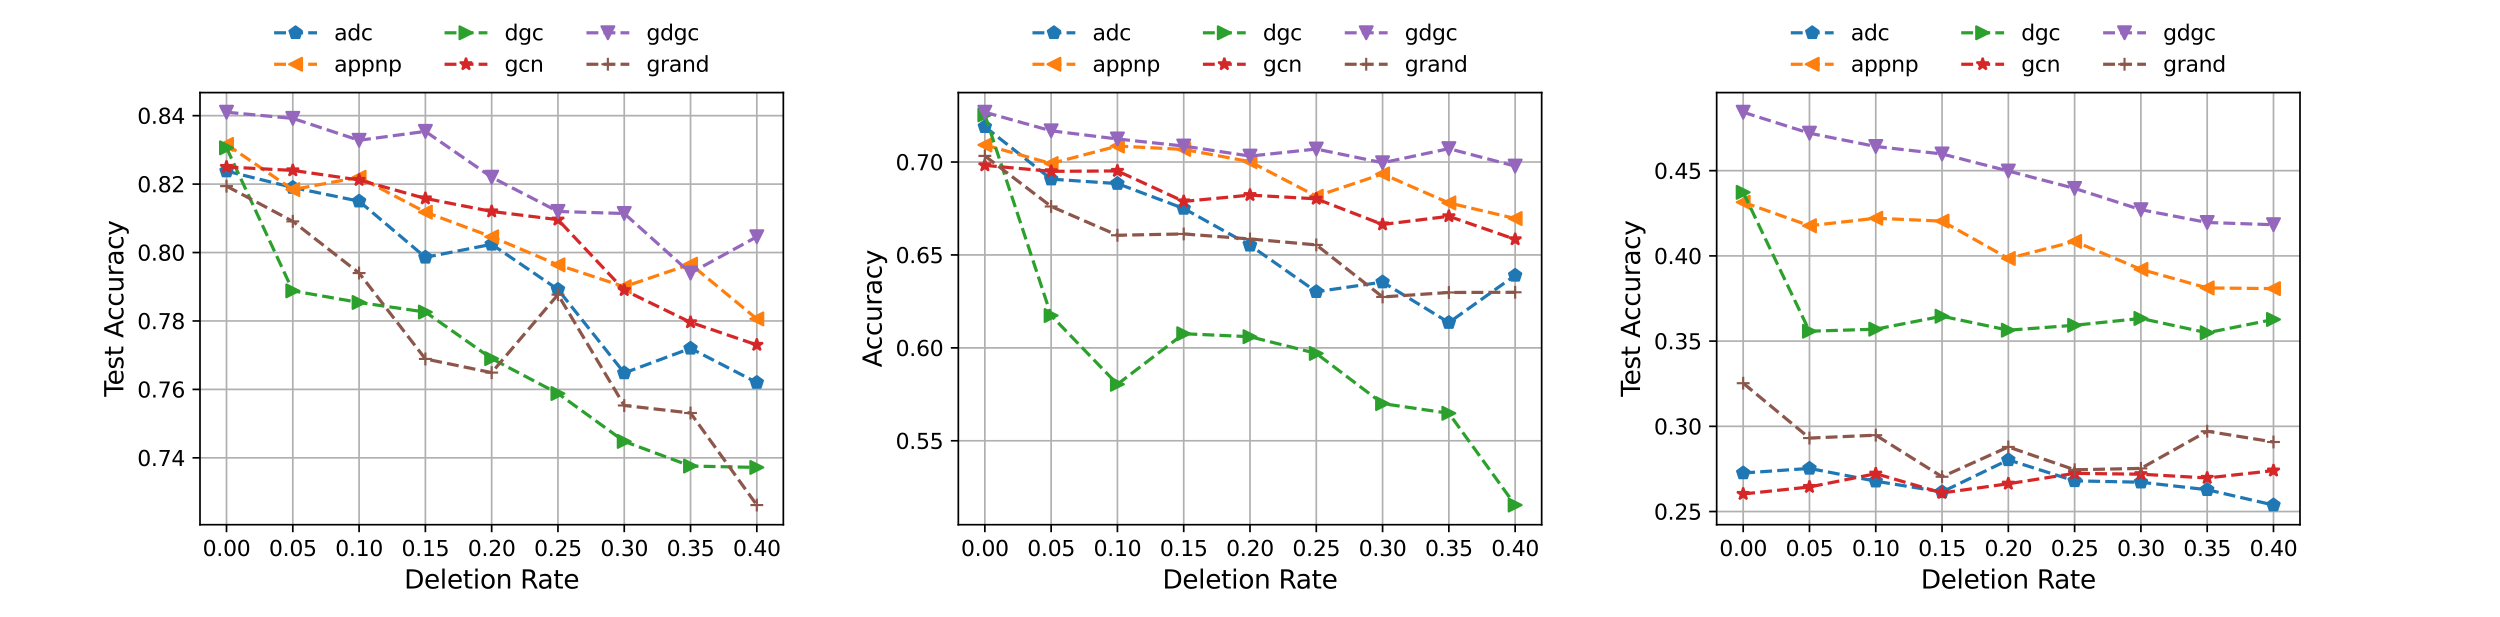 <?xml version="1.0" encoding="utf-8" standalone="no"?>
<!DOCTYPE svg PUBLIC "-//W3C//DTD SVG 1.1//EN"
  "http://www.w3.org/Graphics/SVG/1.1/DTD/svg11.dtd">
<svg xmlns:xlink="http://www.w3.org/1999/xlink" width="1166.4pt" height="288pt" viewBox="0 0 1166.4 288" xmlns="http://www.w3.org/2000/svg" version="1.1">
 <defs>
  <style type="text/css">*{stroke-linejoin: round; stroke-linecap: butt}</style>
 </defs>
 <g id="figure_1">
  <g id="patch_1">
   <path d="M 0 288 
L 1166.4 288 
L 1166.4 0 
L 0 0 
z
" style="fill: #ffffff"/>
  </g>
  <g id="axes_1">
   <g id="patch_2">
    <path d="M 93.312 244.8 
L 365.472 244.8 
L 365.472 43.2 
L 93.312 43.2 
z
" style="fill: #ffffff"/>
   </g>
   <g id="matplotlib.axis_1">
    <g id="xtick_1">
     <g id="line2d_1">
      <path d="M 105.683 244.8 
L 105.683 43.2 
" clip-path="url(#pf0e7623cbd)" style="fill: none; stroke: #b0b0b0; stroke-width: 0.8; stroke-linecap: square"/>
     </g>
     <g id="line2d_2">
      <defs>
       <path id="mc76f0e9fbd" d="M 0 0 
L 0 3.5 
" style="stroke: #000000; stroke-width: 0.8"/>
      </defs>
      <g>
       <use xlink:href="#mc76f0e9fbd" x="105.683" y="244.8" style="stroke: #000000; stroke-width: 0.8"/>
      </g>
     </g>
     <g id="text_1">
      <!-- 0.00 -->
      <g transform="translate(94.55 259.398)scale(0.1 -0.1)">
       <defs>
        <path id="DejaVuSans-30" d="M 2034 4250 
Q 1547 4250 1301 3770 
Q 1056 3291 1056 2328 
Q 1056 1369 1301 889 
Q 1547 409 2034 409 
Q 2525 409 2770 889 
Q 3016 1369 3016 2328 
Q 3016 3291 2770 3770 
Q 2525 4250 2034 4250 
z
M 2034 4750 
Q 2819 4750 3233 4129 
Q 3647 3509 3647 2328 
Q 3647 1150 3233 529 
Q 2819 -91 2034 -91 
Q 1250 -91 836 529 
Q 422 1150 422 2328 
Q 422 3509 836 4129 
Q 1250 4750 2034 4750 
z
" transform="scale(0.016)"/>
        <path id="DejaVuSans-2e" d="M 684 794 
L 1344 794 
L 1344 0 
L 684 0 
L 684 794 
z
" transform="scale(0.016)"/>
       </defs>
       <use xlink:href="#DejaVuSans-30"/>
       <use xlink:href="#DejaVuSans-2e" x="63.623"/>
       <use xlink:href="#DejaVuSans-30" x="95.41"/>
       <use xlink:href="#DejaVuSans-30" x="159.033"/>
      </g>
     </g>
    </g>
    <g id="xtick_2">
     <g id="line2d_3">
      <path d="M 136.61 244.8 
L 136.61 43.2 
" clip-path="url(#pf0e7623cbd)" style="fill: none; stroke: #b0b0b0; stroke-width: 0.8; stroke-linecap: square"/>
     </g>
     <g id="line2d_4">
      <g>
       <use xlink:href="#mc76f0e9fbd" x="136.61" y="244.8" style="stroke: #000000; stroke-width: 0.8"/>
      </g>
     </g>
     <g id="text_2">
      <!-- 0.05 -->
      <g transform="translate(125.477 259.398)scale(0.1 -0.1)">
       <defs>
        <path id="DejaVuSans-35" d="M 691 4666 
L 3169 4666 
L 3169 4134 
L 1269 4134 
L 1269 2991 
Q 1406 3038 1543 3061 
Q 1681 3084 1819 3084 
Q 2600 3084 3056 2656 
Q 3513 2228 3513 1497 
Q 3513 744 3044 326 
Q 2575 -91 1722 -91 
Q 1428 -91 1123 -41 
Q 819 9 494 109 
L 494 744 
Q 775 591 1075 516 
Q 1375 441 1709 441 
Q 2250 441 2565 725 
Q 2881 1009 2881 1497 
Q 2881 1984 2565 2268 
Q 2250 2553 1709 2553 
Q 1456 2553 1204 2497 
Q 953 2441 691 2322 
L 691 4666 
z
" transform="scale(0.016)"/>
       </defs>
       <use xlink:href="#DejaVuSans-30"/>
       <use xlink:href="#DejaVuSans-2e" x="63.623"/>
       <use xlink:href="#DejaVuSans-30" x="95.41"/>
       <use xlink:href="#DejaVuSans-35" x="159.033"/>
      </g>
     </g>
    </g>
    <g id="xtick_3">
     <g id="line2d_5">
      <path d="M 167.537 244.8 
L 167.537 43.2 
" clip-path="url(#pf0e7623cbd)" style="fill: none; stroke: #b0b0b0; stroke-width: 0.8; stroke-linecap: square"/>
     </g>
     <g id="line2d_6">
      <g>
       <use xlink:href="#mc76f0e9fbd" x="167.537" y="244.8" style="stroke: #000000; stroke-width: 0.8"/>
      </g>
     </g>
     <g id="text_3">
      <!-- 0.10 -->
      <g transform="translate(156.405 259.398)scale(0.1 -0.1)">
       <defs>
        <path id="DejaVuSans-31" d="M 794 531 
L 1825 531 
L 1825 4091 
L 703 3866 
L 703 4441 
L 1819 4666 
L 2450 4666 
L 2450 531 
L 3481 531 
L 3481 0 
L 794 0 
L 794 531 
z
" transform="scale(0.016)"/>
       </defs>
       <use xlink:href="#DejaVuSans-30"/>
       <use xlink:href="#DejaVuSans-2e" x="63.623"/>
       <use xlink:href="#DejaVuSans-31" x="95.41"/>
       <use xlink:href="#DejaVuSans-30" x="159.033"/>
      </g>
     </g>
    </g>
    <g id="xtick_4">
     <g id="line2d_7">
      <path d="M 198.465 244.8 
L 198.465 43.2 
" clip-path="url(#pf0e7623cbd)" style="fill: none; stroke: #b0b0b0; stroke-width: 0.8; stroke-linecap: square"/>
     </g>
     <g id="line2d_8">
      <g>
       <use xlink:href="#mc76f0e9fbd" x="198.465" y="244.8" style="stroke: #000000; stroke-width: 0.8"/>
      </g>
     </g>
     <g id="text_4">
      <!-- 0.15 -->
      <g transform="translate(187.332 259.398)scale(0.1 -0.1)">
       <use xlink:href="#DejaVuSans-30"/>
       <use xlink:href="#DejaVuSans-2e" x="63.623"/>
       <use xlink:href="#DejaVuSans-31" x="95.41"/>
       <use xlink:href="#DejaVuSans-35" x="159.033"/>
      </g>
     </g>
    </g>
    <g id="xtick_5">
     <g id="line2d_9">
      <path d="M 229.392 244.8 
L 229.392 43.2 
" clip-path="url(#pf0e7623cbd)" style="fill: none; stroke: #b0b0b0; stroke-width: 0.8; stroke-linecap: square"/>
     </g>
     <g id="line2d_10">
      <g>
       <use xlink:href="#mc76f0e9fbd" x="229.392" y="244.8" style="stroke: #000000; stroke-width: 0.8"/>
      </g>
     </g>
     <g id="text_5">
      <!-- 0.20 -->
      <g transform="translate(218.259 259.398)scale(0.1 -0.1)">
       <defs>
        <path id="DejaVuSans-32" d="M 1228 531 
L 3431 531 
L 3431 0 
L 469 0 
L 469 531 
Q 828 903 1448 1529 
Q 2069 2156 2228 2338 
Q 2531 2678 2651 2914 
Q 2772 3150 2772 3378 
Q 2772 3750 2511 3984 
Q 2250 4219 1831 4219 
Q 1534 4219 1204 4116 
Q 875 4013 500 3803 
L 500 4441 
Q 881 4594 1212 4672 
Q 1544 4750 1819 4750 
Q 2544 4750 2975 4387 
Q 3406 4025 3406 3419 
Q 3406 3131 3298 2873 
Q 3191 2616 2906 2266 
Q 2828 2175 2409 1742 
Q 1991 1309 1228 531 
z
" transform="scale(0.016)"/>
       </defs>
       <use xlink:href="#DejaVuSans-30"/>
       <use xlink:href="#DejaVuSans-2e" x="63.623"/>
       <use xlink:href="#DejaVuSans-32" x="95.41"/>
       <use xlink:href="#DejaVuSans-30" x="159.033"/>
      </g>
     </g>
    </g>
    <g id="xtick_6">
     <g id="line2d_11">
      <path d="M 260.319 244.8 
L 260.319 43.2 
" clip-path="url(#pf0e7623cbd)" style="fill: none; stroke: #b0b0b0; stroke-width: 0.8; stroke-linecap: square"/>
     </g>
     <g id="line2d_12">
      <g>
       <use xlink:href="#mc76f0e9fbd" x="260.319" y="244.8" style="stroke: #000000; stroke-width: 0.8"/>
      </g>
     </g>
     <g id="text_6">
      <!-- 0.25 -->
      <g transform="translate(249.186 259.398)scale(0.1 -0.1)">
       <use xlink:href="#DejaVuSans-30"/>
       <use xlink:href="#DejaVuSans-2e" x="63.623"/>
       <use xlink:href="#DejaVuSans-32" x="95.41"/>
       <use xlink:href="#DejaVuSans-35" x="159.033"/>
      </g>
     </g>
    </g>
    <g id="xtick_7">
     <g id="line2d_13">
      <path d="M 291.247 244.8 
L 291.247 43.2 
" clip-path="url(#pf0e7623cbd)" style="fill: none; stroke: #b0b0b0; stroke-width: 0.8; stroke-linecap: square"/>
     </g>
     <g id="line2d_14">
      <g>
       <use xlink:href="#mc76f0e9fbd" x="291.247" y="244.8" style="stroke: #000000; stroke-width: 0.8"/>
      </g>
     </g>
     <g id="text_7">
      <!-- 0.30 -->
      <g transform="translate(280.114 259.398)scale(0.1 -0.1)">
       <defs>
        <path id="DejaVuSans-33" d="M 2597 2516 
Q 3050 2419 3304 2112 
Q 3559 1806 3559 1356 
Q 3559 666 3084 287 
Q 2609 -91 1734 -91 
Q 1441 -91 1130 -33 
Q 819 25 488 141 
L 488 750 
Q 750 597 1062 519 
Q 1375 441 1716 441 
Q 2309 441 2620 675 
Q 2931 909 2931 1356 
Q 2931 1769 2642 2001 
Q 2353 2234 1838 2234 
L 1294 2234 
L 1294 2753 
L 1863 2753 
Q 2328 2753 2575 2939 
Q 2822 3125 2822 3475 
Q 2822 3834 2567 4026 
Q 2313 4219 1838 4219 
Q 1578 4219 1281 4162 
Q 984 4106 628 3988 
L 628 4550 
Q 988 4650 1302 4700 
Q 1616 4750 1894 4750 
Q 2613 4750 3031 4423 
Q 3450 4097 3450 3541 
Q 3450 3153 3228 2886 
Q 3006 2619 2597 2516 
z
" transform="scale(0.016)"/>
       </defs>
       <use xlink:href="#DejaVuSans-30"/>
       <use xlink:href="#DejaVuSans-2e" x="63.623"/>
       <use xlink:href="#DejaVuSans-33" x="95.41"/>
       <use xlink:href="#DejaVuSans-30" x="159.033"/>
      </g>
     </g>
    </g>
    <g id="xtick_8">
     <g id="line2d_15">
      <path d="M 322.174 244.8 
L 322.174 43.2 
" clip-path="url(#pf0e7623cbd)" style="fill: none; stroke: #b0b0b0; stroke-width: 0.8; stroke-linecap: square"/>
     </g>
     <g id="line2d_16">
      <g>
       <use xlink:href="#mc76f0e9fbd" x="322.174" y="244.8" style="stroke: #000000; stroke-width: 0.8"/>
      </g>
     </g>
     <g id="text_8">
      <!-- 0.35 -->
      <g transform="translate(311.041 259.398)scale(0.1 -0.1)">
       <use xlink:href="#DejaVuSans-30"/>
       <use xlink:href="#DejaVuSans-2e" x="63.623"/>
       <use xlink:href="#DejaVuSans-33" x="95.41"/>
       <use xlink:href="#DejaVuSans-35" x="159.033"/>
      </g>
     </g>
    </g>
    <g id="xtick_9">
     <g id="line2d_17">
      <path d="M 353.101 244.8 
L 353.101 43.2 
" clip-path="url(#pf0e7623cbd)" style="fill: none; stroke: #b0b0b0; stroke-width: 0.8; stroke-linecap: square"/>
     </g>
     <g id="line2d_18">
      <g>
       <use xlink:href="#mc76f0e9fbd" x="353.101" y="244.8" style="stroke: #000000; stroke-width: 0.8"/>
      </g>
     </g>
     <g id="text_9">
      <!-- 0.40 -->
      <g transform="translate(341.968 259.398)scale(0.1 -0.1)">
       <defs>
        <path id="DejaVuSans-34" d="M 2419 4116 
L 825 1625 
L 2419 1625 
L 2419 4116 
z
M 2253 4666 
L 3047 4666 
L 3047 1625 
L 3713 1625 
L 3713 1100 
L 3047 1100 
L 3047 0 
L 2419 0 
L 2419 1100 
L 313 1100 
L 313 1709 
L 2253 4666 
z
" transform="scale(0.016)"/>
       </defs>
       <use xlink:href="#DejaVuSans-30"/>
       <use xlink:href="#DejaVuSans-2e" x="63.623"/>
       <use xlink:href="#DejaVuSans-34" x="95.41"/>
       <use xlink:href="#DejaVuSans-30" x="159.033"/>
      </g>
     </g>
    </g>
    <g id="text_10">
     <!-- Deletion Rate -->
     <g transform="translate(188.567 274.596)scale(0.12 -0.12)">
      <defs>
       <path id="DejaVuSans-44" d="M 1259 4147 
L 1259 519 
L 2022 519 
Q 2988 519 3436 956 
Q 3884 1394 3884 2338 
Q 3884 3275 3436 3711 
Q 2988 4147 2022 4147 
L 1259 4147 
z
M 628 4666 
L 1925 4666 
Q 3281 4666 3915 4102 
Q 4550 3538 4550 2338 
Q 4550 1131 3912 565 
Q 3275 0 1925 0 
L 628 0 
L 628 4666 
z
" transform="scale(0.016)"/>
       <path id="DejaVuSans-65" d="M 3597 1894 
L 3597 1613 
L 953 1613 
Q 991 1019 1311 708 
Q 1631 397 2203 397 
Q 2534 397 2845 478 
Q 3156 559 3463 722 
L 3463 178 
Q 3153 47 2828 -22 
Q 2503 -91 2169 -91 
Q 1331 -91 842 396 
Q 353 884 353 1716 
Q 353 2575 817 3079 
Q 1281 3584 2069 3584 
Q 2775 3584 3186 3129 
Q 3597 2675 3597 1894 
z
M 3022 2063 
Q 3016 2534 2758 2815 
Q 2500 3097 2075 3097 
Q 1594 3097 1305 2825 
Q 1016 2553 972 2059 
L 3022 2063 
z
" transform="scale(0.016)"/>
       <path id="DejaVuSans-6c" d="M 603 4863 
L 1178 4863 
L 1178 0 
L 603 0 
L 603 4863 
z
" transform="scale(0.016)"/>
       <path id="DejaVuSans-74" d="M 1172 4494 
L 1172 3500 
L 2356 3500 
L 2356 3053 
L 1172 3053 
L 1172 1153 
Q 1172 725 1289 603 
Q 1406 481 1766 481 
L 2356 481 
L 2356 0 
L 1766 0 
Q 1100 0 847 248 
Q 594 497 594 1153 
L 594 3053 
L 172 3053 
L 172 3500 
L 594 3500 
L 594 4494 
L 1172 4494 
z
" transform="scale(0.016)"/>
       <path id="DejaVuSans-69" d="M 603 3500 
L 1178 3500 
L 1178 0 
L 603 0 
L 603 3500 
z
M 603 4863 
L 1178 4863 
L 1178 4134 
L 603 4134 
L 603 4863 
z
" transform="scale(0.016)"/>
       <path id="DejaVuSans-6f" d="M 1959 3097 
Q 1497 3097 1228 2736 
Q 959 2375 959 1747 
Q 959 1119 1226 758 
Q 1494 397 1959 397 
Q 2419 397 2687 759 
Q 2956 1122 2956 1747 
Q 2956 2369 2687 2733 
Q 2419 3097 1959 3097 
z
M 1959 3584 
Q 2709 3584 3137 3096 
Q 3566 2609 3566 1747 
Q 3566 888 3137 398 
Q 2709 -91 1959 -91 
Q 1206 -91 779 398 
Q 353 888 353 1747 
Q 353 2609 779 3096 
Q 1206 3584 1959 3584 
z
" transform="scale(0.016)"/>
       <path id="DejaVuSans-6e" d="M 3513 2113 
L 3513 0 
L 2938 0 
L 2938 2094 
Q 2938 2591 2744 2837 
Q 2550 3084 2163 3084 
Q 1697 3084 1428 2787 
Q 1159 2491 1159 1978 
L 1159 0 
L 581 0 
L 581 3500 
L 1159 3500 
L 1159 2956 
Q 1366 3272 1645 3428 
Q 1925 3584 2291 3584 
Q 2894 3584 3203 3211 
Q 3513 2838 3513 2113 
z
" transform="scale(0.016)"/>
       <path id="DejaVuSans-20" transform="scale(0.016)"/>
       <path id="DejaVuSans-52" d="M 2841 2188 
Q 3044 2119 3236 1894 
Q 3428 1669 3622 1275 
L 4263 0 
L 3584 0 
L 2988 1197 
Q 2756 1666 2539 1819 
Q 2322 1972 1947 1972 
L 1259 1972 
L 1259 0 
L 628 0 
L 628 4666 
L 2053 4666 
Q 2853 4666 3247 4331 
Q 3641 3997 3641 3322 
Q 3641 2881 3436 2590 
Q 3231 2300 2841 2188 
z
M 1259 4147 
L 1259 2491 
L 2053 2491 
Q 2509 2491 2742 2702 
Q 2975 2913 2975 3322 
Q 2975 3731 2742 3939 
Q 2509 4147 2053 4147 
L 1259 4147 
z
" transform="scale(0.016)"/>
       <path id="DejaVuSans-61" d="M 2194 1759 
Q 1497 1759 1228 1600 
Q 959 1441 959 1056 
Q 959 750 1161 570 
Q 1363 391 1709 391 
Q 2188 391 2477 730 
Q 2766 1069 2766 1631 
L 2766 1759 
L 2194 1759 
z
M 3341 1997 
L 3341 0 
L 2766 0 
L 2766 531 
Q 2569 213 2275 61 
Q 1981 -91 1556 -91 
Q 1019 -91 701 211 
Q 384 513 384 1019 
Q 384 1609 779 1909 
Q 1175 2209 1959 2209 
L 2766 2209 
L 2766 2266 
Q 2766 2663 2505 2880 
Q 2244 3097 1772 3097 
Q 1472 3097 1187 3025 
Q 903 2953 641 2809 
L 641 3341 
Q 956 3463 1253 3523 
Q 1550 3584 1831 3584 
Q 2591 3584 2966 3190 
Q 3341 2797 3341 1997 
z
" transform="scale(0.016)"/>
      </defs>
      <use xlink:href="#DejaVuSans-44"/>
      <use xlink:href="#DejaVuSans-65" x="77.002"/>
      <use xlink:href="#DejaVuSans-6c" x="138.525"/>
      <use xlink:href="#DejaVuSans-65" x="166.309"/>
      <use xlink:href="#DejaVuSans-74" x="227.832"/>
      <use xlink:href="#DejaVuSans-69" x="267.041"/>
      <use xlink:href="#DejaVuSans-6f" x="294.824"/>
      <use xlink:href="#DejaVuSans-6e" x="356.006"/>
      <use xlink:href="#DejaVuSans-20" x="419.385"/>
      <use xlink:href="#DejaVuSans-52" x="451.172"/>
      <use xlink:href="#DejaVuSans-61" x="518.404"/>
      <use xlink:href="#DejaVuSans-74" x="579.684"/>
      <use xlink:href="#DejaVuSans-65" x="618.893"/>
     </g>
    </g>
   </g>
   <g id="matplotlib.axis_2">
    <g id="ytick_1">
     <g id="line2d_19">
      <path d="M 93.312 213.605 
L 365.472 213.605 
" clip-path="url(#pf0e7623cbd)" style="fill: none; stroke: #b0b0b0; stroke-width: 0.8; stroke-linecap: square"/>
     </g>
     <g id="line2d_20">
      <defs>
       <path id="m2e0d2deb5d" d="M 0 0 
L -3.5 0 
" style="stroke: #000000; stroke-width: 0.8"/>
      </defs>
      <g>
       <use xlink:href="#m2e0d2deb5d" x="93.312" y="213.605" style="stroke: #000000; stroke-width: 0.8"/>
      </g>
     </g>
     <g id="text_11">
      <!-- 0.74 -->
      <g transform="translate(64.046 217.405)scale(0.1 -0.1)">
       <defs>
        <path id="DejaVuSans-37" d="M 525 4666 
L 3525 4666 
L 3525 4397 
L 1831 0 
L 1172 0 
L 2766 4134 
L 525 4134 
L 525 4666 
z
" transform="scale(0.016)"/>
       </defs>
       <use xlink:href="#DejaVuSans-30"/>
       <use xlink:href="#DejaVuSans-2e" x="63.623"/>
       <use xlink:href="#DejaVuSans-37" x="95.41"/>
       <use xlink:href="#DejaVuSans-34" x="159.033"/>
      </g>
     </g>
    </g>
    <g id="ytick_2">
     <g id="line2d_21">
      <path d="M 93.312 181.676 
L 365.472 181.676 
" clip-path="url(#pf0e7623cbd)" style="fill: none; stroke: #b0b0b0; stroke-width: 0.8; stroke-linecap: square"/>
     </g>
     <g id="line2d_22">
      <g>
       <use xlink:href="#m2e0d2deb5d" x="93.312" y="181.676" style="stroke: #000000; stroke-width: 0.8"/>
      </g>
     </g>
     <g id="text_12">
      <!-- 0.76 -->
      <g transform="translate(64.046 185.475)scale(0.1 -0.1)">
       <defs>
        <path id="DejaVuSans-36" d="M 2113 2584 
Q 1688 2584 1439 2293 
Q 1191 2003 1191 1497 
Q 1191 994 1439 701 
Q 1688 409 2113 409 
Q 2538 409 2786 701 
Q 3034 994 3034 1497 
Q 3034 2003 2786 2293 
Q 2538 2584 2113 2584 
z
M 3366 4563 
L 3366 3988 
Q 3128 4100 2886 4159 
Q 2644 4219 2406 4219 
Q 1781 4219 1451 3797 
Q 1122 3375 1075 2522 
Q 1259 2794 1537 2939 
Q 1816 3084 2150 3084 
Q 2853 3084 3261 2657 
Q 3669 2231 3669 1497 
Q 3669 778 3244 343 
Q 2819 -91 2113 -91 
Q 1303 -91 875 529 
Q 447 1150 447 2328 
Q 447 3434 972 4092 
Q 1497 4750 2381 4750 
Q 2619 4750 2861 4703 
Q 3103 4656 3366 4563 
z
" transform="scale(0.016)"/>
       </defs>
       <use xlink:href="#DejaVuSans-30"/>
       <use xlink:href="#DejaVuSans-2e" x="63.623"/>
       <use xlink:href="#DejaVuSans-37" x="95.41"/>
       <use xlink:href="#DejaVuSans-36" x="159.033"/>
      </g>
     </g>
    </g>
    <g id="ytick_3">
     <g id="line2d_23">
      <path d="M 93.312 149.747 
L 365.472 149.747 
" clip-path="url(#pf0e7623cbd)" style="fill: none; stroke: #b0b0b0; stroke-width: 0.8; stroke-linecap: square"/>
     </g>
     <g id="line2d_24">
      <g>
       <use xlink:href="#m2e0d2deb5d" x="93.312" y="149.747" style="stroke: #000000; stroke-width: 0.8"/>
      </g>
     </g>
     <g id="text_13">
      <!-- 0.78 -->
      <g transform="translate(64.046 153.546)scale(0.1 -0.1)">
       <defs>
        <path id="DejaVuSans-38" d="M 2034 2216 
Q 1584 2216 1326 1975 
Q 1069 1734 1069 1313 
Q 1069 891 1326 650 
Q 1584 409 2034 409 
Q 2484 409 2743 651 
Q 3003 894 3003 1313 
Q 3003 1734 2745 1975 
Q 2488 2216 2034 2216 
z
M 1403 2484 
Q 997 2584 770 2862 
Q 544 3141 544 3541 
Q 544 4100 942 4425 
Q 1341 4750 2034 4750 
Q 2731 4750 3128 4425 
Q 3525 4100 3525 3541 
Q 3525 3141 3298 2862 
Q 3072 2584 2669 2484 
Q 3125 2378 3379 2068 
Q 3634 1759 3634 1313 
Q 3634 634 3220 271 
Q 2806 -91 2034 -91 
Q 1263 -91 848 271 
Q 434 634 434 1313 
Q 434 1759 690 2068 
Q 947 2378 1403 2484 
z
M 1172 3481 
Q 1172 3119 1398 2916 
Q 1625 2713 2034 2713 
Q 2441 2713 2670 2916 
Q 2900 3119 2900 3481 
Q 2900 3844 2670 4047 
Q 2441 4250 2034 4250 
Q 1625 4250 1398 4047 
Q 1172 3844 1172 3481 
z
" transform="scale(0.016)"/>
       </defs>
       <use xlink:href="#DejaVuSans-30"/>
       <use xlink:href="#DejaVuSans-2e" x="63.623"/>
       <use xlink:href="#DejaVuSans-37" x="95.41"/>
       <use xlink:href="#DejaVuSans-38" x="159.033"/>
      </g>
     </g>
    </g>
    <g id="ytick_4">
     <g id="line2d_25">
      <path d="M 93.312 117.818 
L 365.472 117.818 
" clip-path="url(#pf0e7623cbd)" style="fill: none; stroke: #b0b0b0; stroke-width: 0.8; stroke-linecap: square"/>
     </g>
     <g id="line2d_26">
      <g>
       <use xlink:href="#m2e0d2deb5d" x="93.312" y="117.818" style="stroke: #000000; stroke-width: 0.8"/>
      </g>
     </g>
     <g id="text_14">
      <!-- 0.80 -->
      <g transform="translate(64.046 121.617)scale(0.1 -0.1)">
       <use xlink:href="#DejaVuSans-30"/>
       <use xlink:href="#DejaVuSans-2e" x="63.623"/>
       <use xlink:href="#DejaVuSans-38" x="95.41"/>
       <use xlink:href="#DejaVuSans-30" x="159.033"/>
      </g>
     </g>
    </g>
    <g id="ytick_5">
     <g id="line2d_27">
      <path d="M 93.312 85.889 
L 365.472 85.889 
" clip-path="url(#pf0e7623cbd)" style="fill: none; stroke: #b0b0b0; stroke-width: 0.8; stroke-linecap: square"/>
     </g>
     <g id="line2d_28">
      <g>
       <use xlink:href="#m2e0d2deb5d" x="93.312" y="85.889" style="stroke: #000000; stroke-width: 0.8"/>
      </g>
     </g>
     <g id="text_15">
      <!-- 0.82 -->
      <g transform="translate(64.046 89.688)scale(0.1 -0.1)">
       <use xlink:href="#DejaVuSans-30"/>
       <use xlink:href="#DejaVuSans-2e" x="63.623"/>
       <use xlink:href="#DejaVuSans-38" x="95.41"/>
       <use xlink:href="#DejaVuSans-32" x="159.033"/>
      </g>
     </g>
    </g>
    <g id="ytick_6">
     <g id="line2d_29">
      <path d="M 93.312 53.96 
L 365.472 53.96 
" clip-path="url(#pf0e7623cbd)" style="fill: none; stroke: #b0b0b0; stroke-width: 0.8; stroke-linecap: square"/>
     </g>
     <g id="line2d_30">
      <g>
       <use xlink:href="#m2e0d2deb5d" x="93.312" y="53.96" style="stroke: #000000; stroke-width: 0.8"/>
      </g>
     </g>
     <g id="text_16">
      <!-- 0.84 -->
      <g transform="translate(64.046 57.759)scale(0.1 -0.1)">
       <use xlink:href="#DejaVuSans-30"/>
       <use xlink:href="#DejaVuSans-2e" x="63.623"/>
       <use xlink:href="#DejaVuSans-38" x="95.41"/>
       <use xlink:href="#DejaVuSans-34" x="159.033"/>
      </g>
     </g>
    </g>
    <g id="text_17">
     <!-- Test Accuracy -->
     <g transform="translate(57.551 185.115)rotate(-90)scale(0.12 -0.12)">
      <defs>
       <path id="DejaVuSans-54" d="M -19 4666 
L 3928 4666 
L 3928 4134 
L 2272 4134 
L 2272 0 
L 1638 0 
L 1638 4134 
L -19 4134 
L -19 4666 
z
" transform="scale(0.016)"/>
       <path id="DejaVuSans-73" d="M 2834 3397 
L 2834 2853 
Q 2591 2978 2328 3040 
Q 2066 3103 1784 3103 
Q 1356 3103 1142 2972 
Q 928 2841 928 2578 
Q 928 2378 1081 2264 
Q 1234 2150 1697 2047 
L 1894 2003 
Q 2506 1872 2764 1633 
Q 3022 1394 3022 966 
Q 3022 478 2636 193 
Q 2250 -91 1575 -91 
Q 1294 -91 989 -36 
Q 684 19 347 128 
L 347 722 
Q 666 556 975 473 
Q 1284 391 1588 391 
Q 1994 391 2212 530 
Q 2431 669 2431 922 
Q 2431 1156 2273 1281 
Q 2116 1406 1581 1522 
L 1381 1569 
Q 847 1681 609 1914 
Q 372 2147 372 2553 
Q 372 3047 722 3315 
Q 1072 3584 1716 3584 
Q 2034 3584 2315 3537 
Q 2597 3491 2834 3397 
z
" transform="scale(0.016)"/>
       <path id="DejaVuSans-41" d="M 2188 4044 
L 1331 1722 
L 3047 1722 
L 2188 4044 
z
M 1831 4666 
L 2547 4666 
L 4325 0 
L 3669 0 
L 3244 1197 
L 1141 1197 
L 716 0 
L 50 0 
L 1831 4666 
z
" transform="scale(0.016)"/>
       <path id="DejaVuSans-63" d="M 3122 3366 
L 3122 2828 
Q 2878 2963 2633 3030 
Q 2388 3097 2138 3097 
Q 1578 3097 1268 2742 
Q 959 2388 959 1747 
Q 959 1106 1268 751 
Q 1578 397 2138 397 
Q 2388 397 2633 464 
Q 2878 531 3122 666 
L 3122 134 
Q 2881 22 2623 -34 
Q 2366 -91 2075 -91 
Q 1284 -91 818 406 
Q 353 903 353 1747 
Q 353 2603 823 3093 
Q 1294 3584 2113 3584 
Q 2378 3584 2631 3529 
Q 2884 3475 3122 3366 
z
" transform="scale(0.016)"/>
       <path id="DejaVuSans-75" d="M 544 1381 
L 544 3500 
L 1119 3500 
L 1119 1403 
Q 1119 906 1312 657 
Q 1506 409 1894 409 
Q 2359 409 2629 706 
Q 2900 1003 2900 1516 
L 2900 3500 
L 3475 3500 
L 3475 0 
L 2900 0 
L 2900 538 
Q 2691 219 2414 64 
Q 2138 -91 1772 -91 
Q 1169 -91 856 284 
Q 544 659 544 1381 
z
M 1991 3584 
L 1991 3584 
z
" transform="scale(0.016)"/>
       <path id="DejaVuSans-72" d="M 2631 2963 
Q 2534 3019 2420 3045 
Q 2306 3072 2169 3072 
Q 1681 3072 1420 2755 
Q 1159 2438 1159 1844 
L 1159 0 
L 581 0 
L 581 3500 
L 1159 3500 
L 1159 2956 
Q 1341 3275 1631 3429 
Q 1922 3584 2338 3584 
Q 2397 3584 2469 3576 
Q 2541 3569 2628 3553 
L 2631 2963 
z
" transform="scale(0.016)"/>
       <path id="DejaVuSans-79" d="M 2059 -325 
Q 1816 -950 1584 -1140 
Q 1353 -1331 966 -1331 
L 506 -1331 
L 506 -850 
L 844 -850 
Q 1081 -850 1212 -737 
Q 1344 -625 1503 -206 
L 1606 56 
L 191 3500 
L 800 3500 
L 1894 763 
L 2988 3500 
L 3597 3500 
L 2059 -325 
z
" transform="scale(0.016)"/>
      </defs>
      <use xlink:href="#DejaVuSans-54"/>
      <use xlink:href="#DejaVuSans-65" x="44.084"/>
      <use xlink:href="#DejaVuSans-73" x="105.607"/>
      <use xlink:href="#DejaVuSans-74" x="157.707"/>
      <use xlink:href="#DejaVuSans-20" x="196.916"/>
      <use xlink:href="#DejaVuSans-41" x="228.703"/>
      <use xlink:href="#DejaVuSans-63" x="295.361"/>
      <use xlink:href="#DejaVuSans-63" x="350.342"/>
      <use xlink:href="#DejaVuSans-75" x="405.322"/>
      <use xlink:href="#DejaVuSans-72" x="468.701"/>
      <use xlink:href="#DejaVuSans-61" x="509.814"/>
      <use xlink:href="#DejaVuSans-63" x="571.094"/>
      <use xlink:href="#DejaVuSans-79" x="626.074"/>
     </g>
    </g>
   </g>
   <g id="line2d_31">
    <path d="M 105.683 79.823 
L 136.61 87.486 
L 167.537 93.871 
L 198.465 120.053 
L 229.392 113.987 
L 260.319 135.06 
L 291.247 174.013 
L 322.174 162.519 
L 353.101 178.483 
" clip-path="url(#pf0e7623cbd)" style="fill: none; stroke-dasharray: 5.55,2.4; stroke-dashoffset: 0; stroke: #1f77b4; stroke-width: 1.5"/>
    <defs>
     <path id="m7d6155f04c" d="M 0 -3 
L -2.853 -0.927 
L -1.763 2.427 
L 1.763 2.427 
L 2.853 -0.927 
z
" style="stroke: #1f77b4; stroke-linejoin: miter"/>
    </defs>
    <g clip-path="url(#pf0e7623cbd)">
     <use xlink:href="#m7d6155f04c" x="105.683" y="79.823" style="fill: #1f77b4; stroke: #1f77b4; stroke-linejoin: miter"/>
     <use xlink:href="#m7d6155f04c" x="136.61" y="87.486" style="fill: #1f77b4; stroke: #1f77b4; stroke-linejoin: miter"/>
     <use xlink:href="#m7d6155f04c" x="167.537" y="93.871" style="fill: #1f77b4; stroke: #1f77b4; stroke-linejoin: miter"/>
     <use xlink:href="#m7d6155f04c" x="198.465" y="120.053" style="fill: #1f77b4; stroke: #1f77b4; stroke-linejoin: miter"/>
     <use xlink:href="#m7d6155f04c" x="229.392" y="113.987" style="fill: #1f77b4; stroke: #1f77b4; stroke-linejoin: miter"/>
     <use xlink:href="#m7d6155f04c" x="260.319" y="135.06" style="fill: #1f77b4; stroke: #1f77b4; stroke-linejoin: miter"/>
     <use xlink:href="#m7d6155f04c" x="291.247" y="174.013" style="fill: #1f77b4; stroke: #1f77b4; stroke-linejoin: miter"/>
     <use xlink:href="#m7d6155f04c" x="322.174" y="162.519" style="fill: #1f77b4; stroke: #1f77b4; stroke-linejoin: miter"/>
     <use xlink:href="#m7d6155f04c" x="353.101" y="178.483" style="fill: #1f77b4; stroke: #1f77b4; stroke-linejoin: miter"/>
    </g>
   </g>
   <g id="line2d_32">
    <path d="M 105.683 67.37 
L 136.61 88.443 
L 167.537 82.696 
L 198.465 98.98 
L 229.392 110.475 
L 260.319 123.565 
L 291.247 133.783 
L 322.174 123.246 
L 353.101 148.789 
" clip-path="url(#pf0e7623cbd)" style="fill: none; stroke-dasharray: 5.55,2.4; stroke-dashoffset: 0; stroke: #ff7f0e; stroke-width: 1.5"/>
    <defs>
     <path id="m535de1b4a2" d="M -3 -0 
L 3 3 
L 3 -3 
z
" style="stroke: #ff7f0e; stroke-linejoin: miter"/>
    </defs>
    <g clip-path="url(#pf0e7623cbd)">
     <use xlink:href="#m535de1b4a2" x="105.683" y="67.37" style="fill: #ff7f0e; stroke: #ff7f0e; stroke-linejoin: miter"/>
     <use xlink:href="#m535de1b4a2" x="136.61" y="88.443" style="fill: #ff7f0e; stroke: #ff7f0e; stroke-linejoin: miter"/>
     <use xlink:href="#m535de1b4a2" x="167.537" y="82.696" style="fill: #ff7f0e; stroke: #ff7f0e; stroke-linejoin: miter"/>
     <use xlink:href="#m535de1b4a2" x="198.465" y="98.98" style="fill: #ff7f0e; stroke: #ff7f0e; stroke-linejoin: miter"/>
     <use xlink:href="#m535de1b4a2" x="229.392" y="110.475" style="fill: #ff7f0e; stroke: #ff7f0e; stroke-linejoin: miter"/>
     <use xlink:href="#m535de1b4a2" x="260.319" y="123.565" style="fill: #ff7f0e; stroke: #ff7f0e; stroke-linejoin: miter"/>
     <use xlink:href="#m535de1b4a2" x="291.247" y="133.783" style="fill: #ff7f0e; stroke: #ff7f0e; stroke-linejoin: miter"/>
     <use xlink:href="#m535de1b4a2" x="322.174" y="123.246" style="fill: #ff7f0e; stroke: #ff7f0e; stroke-linejoin: miter"/>
     <use xlink:href="#m535de1b4a2" x="353.101" y="148.789" style="fill: #ff7f0e; stroke: #ff7f0e; stroke-linejoin: miter"/>
    </g>
   </g>
   <g id="line2d_33">
    <path d="M 105.683 68.967 
L 136.61 135.698 
L 167.537 141.126 
L 198.465 145.596 
L 229.392 167.308 
L 260.319 183.592 
L 291.247 205.942 
L 322.174 217.437 
L 353.101 218.075 
" clip-path="url(#pf0e7623cbd)" style="fill: none; stroke-dasharray: 5.55,2.4; stroke-dashoffset: 0; stroke: #2ca02c; stroke-width: 1.5"/>
    <defs>
     <path id="m427218e777" d="M 3 0 
L -3 -3 
L -3 3 
z
" style="stroke: #2ca02c; stroke-linejoin: miter"/>
    </defs>
    <g clip-path="url(#pf0e7623cbd)">
     <use xlink:href="#m427218e777" x="105.683" y="68.967" style="fill: #2ca02c; stroke: #2ca02c; stroke-linejoin: miter"/>
     <use xlink:href="#m427218e777" x="136.61" y="135.698" style="fill: #2ca02c; stroke: #2ca02c; stroke-linejoin: miter"/>
     <use xlink:href="#m427218e777" x="167.537" y="141.126" style="fill: #2ca02c; stroke: #2ca02c; stroke-linejoin: miter"/>
     <use xlink:href="#m427218e777" x="198.465" y="145.596" style="fill: #2ca02c; stroke: #2ca02c; stroke-linejoin: miter"/>
     <use xlink:href="#m427218e777" x="229.392" y="167.308" style="fill: #2ca02c; stroke: #2ca02c; stroke-linejoin: miter"/>
     <use xlink:href="#m427218e777" x="260.319" y="183.592" style="fill: #2ca02c; stroke: #2ca02c; stroke-linejoin: miter"/>
     <use xlink:href="#m427218e777" x="291.247" y="205.942" style="fill: #2ca02c; stroke: #2ca02c; stroke-linejoin: miter"/>
     <use xlink:href="#m427218e777" x="322.174" y="217.437" style="fill: #2ca02c; stroke: #2ca02c; stroke-linejoin: miter"/>
     <use xlink:href="#m427218e777" x="353.101" y="218.075" style="fill: #2ca02c; stroke: #2ca02c; stroke-linejoin: miter"/>
    </g>
   </g>
   <g id="line2d_34">
    <path d="M 105.683 77.907 
L 136.61 79.503 
L 167.537 83.973 
L 198.465 92.594 
L 229.392 98.661 
L 260.319 102.492 
L 291.247 135.379 
L 322.174 150.386 
L 353.101 160.922 
" clip-path="url(#pf0e7623cbd)" style="fill: none; stroke-dasharray: 5.55,2.4; stroke-dashoffset: 0; stroke: #d62728; stroke-width: 1.5"/>
    <defs>
     <path id="m6fd10d6be7" d="M 0 -3 
L -0.674 -0.927 
L -2.853 -0.927 
L -1.09 0.354 
L -1.763 2.427 
L -0 1.146 
L 1.763 2.427 
L 1.09 0.354 
L 2.853 -0.927 
L 0.674 -0.927 
z
" style="stroke: #d62728; stroke-linejoin: bevel"/>
    </defs>
    <g clip-path="url(#pf0e7623cbd)">
     <use xlink:href="#m6fd10d6be7" x="105.683" y="77.907" style="fill: #d62728; stroke: #d62728; stroke-linejoin: bevel"/>
     <use xlink:href="#m6fd10d6be7" x="136.61" y="79.503" style="fill: #d62728; stroke: #d62728; stroke-linejoin: bevel"/>
     <use xlink:href="#m6fd10d6be7" x="167.537" y="83.973" style="fill: #d62728; stroke: #d62728; stroke-linejoin: bevel"/>
     <use xlink:href="#m6fd10d6be7" x="198.465" y="92.594" style="fill: #d62728; stroke: #d62728; stroke-linejoin: bevel"/>
     <use xlink:href="#m6fd10d6be7" x="229.392" y="98.661" style="fill: #d62728; stroke: #d62728; stroke-linejoin: bevel"/>
     <use xlink:href="#m6fd10d6be7" x="260.319" y="102.492" style="fill: #d62728; stroke: #d62728; stroke-linejoin: bevel"/>
     <use xlink:href="#m6fd10d6be7" x="291.247" y="135.379" style="fill: #d62728; stroke: #d62728; stroke-linejoin: bevel"/>
     <use xlink:href="#m6fd10d6be7" x="322.174" y="150.386" style="fill: #d62728; stroke: #d62728; stroke-linejoin: bevel"/>
     <use xlink:href="#m6fd10d6be7" x="353.101" y="160.922" style="fill: #d62728; stroke: #d62728; stroke-linejoin: bevel"/>
    </g>
   </g>
   <g id="line2d_35">
    <path d="M 105.683 52.364 
L 136.61 55.237 
L 167.537 65.455 
L 198.465 61.304 
L 229.392 82.696 
L 260.319 98.661 
L 291.247 99.619 
L 322.174 127.397 
L 353.101 110.475 
" clip-path="url(#pf0e7623cbd)" style="fill: none; stroke-dasharray: 5.55,2.4; stroke-dashoffset: 0; stroke: #9467bd; stroke-width: 1.5"/>
    <defs>
     <path id="m03ce5fbf06" d="M -0 3 
L 3 -3 
L -3 -3 
z
" style="stroke: #9467bd; stroke-linejoin: miter"/>
    </defs>
    <g clip-path="url(#pf0e7623cbd)">
     <use xlink:href="#m03ce5fbf06" x="105.683" y="52.364" style="fill: #9467bd; stroke: #9467bd; stroke-linejoin: miter"/>
     <use xlink:href="#m03ce5fbf06" x="136.61" y="55.237" style="fill: #9467bd; stroke: #9467bd; stroke-linejoin: miter"/>
     <use xlink:href="#m03ce5fbf06" x="167.537" y="65.455" style="fill: #9467bd; stroke: #9467bd; stroke-linejoin: miter"/>
     <use xlink:href="#m03ce5fbf06" x="198.465" y="61.304" style="fill: #9467bd; stroke: #9467bd; stroke-linejoin: miter"/>
     <use xlink:href="#m03ce5fbf06" x="229.392" y="82.696" style="fill: #9467bd; stroke: #9467bd; stroke-linejoin: miter"/>
     <use xlink:href="#m03ce5fbf06" x="260.319" y="98.661" style="fill: #9467bd; stroke: #9467bd; stroke-linejoin: miter"/>
     <use xlink:href="#m03ce5fbf06" x="291.247" y="99.619" style="fill: #9467bd; stroke: #9467bd; stroke-linejoin: miter"/>
     <use xlink:href="#m03ce5fbf06" x="322.174" y="127.397" style="fill: #9467bd; stroke: #9467bd; stroke-linejoin: miter"/>
     <use xlink:href="#m03ce5fbf06" x="353.101" y="110.475" style="fill: #9467bd; stroke: #9467bd; stroke-linejoin: miter"/>
    </g>
   </g>
   <g id="line2d_36">
    <path d="M 105.683 86.847 
L 136.61 103.29 
L 167.537 127.397 
L 198.465 167.468 
L 229.392 173.854 
L 260.319 137.455 
L 291.247 189.18 
L 322.174 192.692 
L 353.101 235.636 
" clip-path="url(#pf0e7623cbd)" style="fill: none; stroke-dasharray: 5.55,2.4; stroke-dashoffset: 0; stroke: #8c564b; stroke-width: 1.5"/>
    <defs>
     <path id="m266cc20284" d="M -3 0 
L 3 0 
M 0 3 
L 0 -3 
" style="stroke: #8c564b"/>
    </defs>
    <g clip-path="url(#pf0e7623cbd)">
     <use xlink:href="#m266cc20284" x="105.683" y="86.847" style="fill: #8c564b; stroke: #8c564b"/>
     <use xlink:href="#m266cc20284" x="136.61" y="103.29" style="fill: #8c564b; stroke: #8c564b"/>
     <use xlink:href="#m266cc20284" x="167.537" y="127.397" style="fill: #8c564b; stroke: #8c564b"/>
     <use xlink:href="#m266cc20284" x="198.465" y="167.468" style="fill: #8c564b; stroke: #8c564b"/>
     <use xlink:href="#m266cc20284" x="229.392" y="173.854" style="fill: #8c564b; stroke: #8c564b"/>
     <use xlink:href="#m266cc20284" x="260.319" y="137.455" style="fill: #8c564b; stroke: #8c564b"/>
     <use xlink:href="#m266cc20284" x="291.247" y="189.18" style="fill: #8c564b; stroke: #8c564b"/>
     <use xlink:href="#m266cc20284" x="322.174" y="192.692" style="fill: #8c564b; stroke: #8c564b"/>
     <use xlink:href="#m266cc20284" x="353.101" y="235.636" style="fill: #8c564b; stroke: #8c564b"/>
    </g>
   </g>
   <g id="patch_3">
    <path d="M 93.312 244.8 
L 93.312 43.2 
" style="fill: none; stroke: #000000; stroke-width: 0.8; stroke-linejoin: miter; stroke-linecap: square"/>
   </g>
   <g id="patch_4">
    <path d="M 365.472 244.8 
L 365.472 43.2 
" style="fill: none; stroke: #000000; stroke-width: 0.8; stroke-linejoin: miter; stroke-linecap: square"/>
   </g>
   <g id="patch_5">
    <path d="M 93.312 244.8 
L 365.472 244.8 
" style="fill: none; stroke: #000000; stroke-width: 0.8; stroke-linejoin: miter; stroke-linecap: square"/>
   </g>
   <g id="patch_6">
    <path d="M 93.312 43.2 
L 365.472 43.2 
" style="fill: none; stroke: #000000; stroke-width: 0.8; stroke-linejoin: miter; stroke-linecap: square"/>
   </g>
   <g id="legend_1">
    <g id="patch_7">
     <path d="M 125.902 39.556 
L 332.882 39.556 
Q 334.882 39.556 334.882 37.556 
L 334.882 9.2 
Q 334.882 7.2 332.882 7.2 
L 125.902 7.2 
Q 123.902 7.2 123.902 9.2 
L 123.902 37.556 
Q 123.902 39.556 125.902 39.556 
L 125.902 39.556 
z
" style="fill: none; opacity: 0"/>
    </g>
    <g id="line2d_37">
     <path d="M 127.902 15.298 
L 137.902 15.298 
L 147.902 15.298 
" style="fill: none; stroke-dasharray: 5.55,2.4; stroke-dashoffset: 0; stroke: #1f77b4; stroke-width: 1.5"/>
     <g>
      <use xlink:href="#m7d6155f04c" x="137.902" y="15.298" style="fill: #1f77b4; stroke: #1f77b4; stroke-linejoin: miter"/>
     </g>
    </g>
    <g id="text_18">
     <!-- adc -->
     <g transform="translate(155.902 18.798)scale(0.1 -0.1)">
      <defs>
       <path id="DejaVuSans-64" d="M 2906 2969 
L 2906 4863 
L 3481 4863 
L 3481 0 
L 2906 0 
L 2906 525 
Q 2725 213 2448 61 
Q 2172 -91 1784 -91 
Q 1150 -91 751 415 
Q 353 922 353 1747 
Q 353 2572 751 3078 
Q 1150 3584 1784 3584 
Q 2172 3584 2448 3432 
Q 2725 3281 2906 2969 
z
M 947 1747 
Q 947 1113 1208 752 
Q 1469 391 1925 391 
Q 2381 391 2643 752 
Q 2906 1113 2906 1747 
Q 2906 2381 2643 2742 
Q 2381 3103 1925 3103 
Q 1469 3103 1208 2742 
Q 947 2381 947 1747 
z
" transform="scale(0.016)"/>
      </defs>
      <use xlink:href="#DejaVuSans-61"/>
      <use xlink:href="#DejaVuSans-64" x="61.279"/>
      <use xlink:href="#DejaVuSans-63" x="124.756"/>
     </g>
    </g>
    <g id="line2d_38">
     <path d="M 127.902 29.977 
L 137.902 29.977 
L 147.902 29.977 
" style="fill: none; stroke-dasharray: 5.55,2.4; stroke-dashoffset: 0; stroke: #ff7f0e; stroke-width: 1.5"/>
     <g>
      <use xlink:href="#m535de1b4a2" x="137.902" y="29.977" style="fill: #ff7f0e; stroke: #ff7f0e; stroke-linejoin: miter"/>
     </g>
    </g>
    <g id="text_19">
     <!-- appnp -->
     <g transform="translate(155.902 33.477)scale(0.1 -0.1)">
      <defs>
       <path id="DejaVuSans-70" d="M 1159 525 
L 1159 -1331 
L 581 -1331 
L 581 3500 
L 1159 3500 
L 1159 2969 
Q 1341 3281 1617 3432 
Q 1894 3584 2278 3584 
Q 2916 3584 3314 3078 
Q 3713 2572 3713 1747 
Q 3713 922 3314 415 
Q 2916 -91 2278 -91 
Q 1894 -91 1617 61 
Q 1341 213 1159 525 
z
M 3116 1747 
Q 3116 2381 2855 2742 
Q 2594 3103 2138 3103 
Q 1681 3103 1420 2742 
Q 1159 2381 1159 1747 
Q 1159 1113 1420 752 
Q 1681 391 2138 391 
Q 2594 391 2855 752 
Q 3116 1113 3116 1747 
z
" transform="scale(0.016)"/>
      </defs>
      <use xlink:href="#DejaVuSans-61"/>
      <use xlink:href="#DejaVuSans-70" x="61.279"/>
      <use xlink:href="#DejaVuSans-70" x="124.756"/>
      <use xlink:href="#DejaVuSans-6e" x="188.232"/>
      <use xlink:href="#DejaVuSans-70" x="251.611"/>
     </g>
    </g>
    <g id="line2d_39">
     <path d="M 207.413 15.298 
L 217.413 15.298 
L 227.413 15.298 
" style="fill: none; stroke-dasharray: 5.55,2.4; stroke-dashoffset: 0; stroke: #2ca02c; stroke-width: 1.5"/>
     <g>
      <use xlink:href="#m427218e777" x="217.413" y="15.298" style="fill: #2ca02c; stroke: #2ca02c; stroke-linejoin: miter"/>
     </g>
    </g>
    <g id="text_20">
     <!-- dgc -->
     <g transform="translate(235.413 18.798)scale(0.1 -0.1)">
      <defs>
       <path id="DejaVuSans-67" d="M 2906 1791 
Q 2906 2416 2648 2759 
Q 2391 3103 1925 3103 
Q 1463 3103 1205 2759 
Q 947 2416 947 1791 
Q 947 1169 1205 825 
Q 1463 481 1925 481 
Q 2391 481 2648 825 
Q 2906 1169 2906 1791 
z
M 3481 434 
Q 3481 -459 3084 -895 
Q 2688 -1331 1869 -1331 
Q 1566 -1331 1297 -1286 
Q 1028 -1241 775 -1147 
L 775 -588 
Q 1028 -725 1275 -790 
Q 1522 -856 1778 -856 
Q 2344 -856 2625 -561 
Q 2906 -266 2906 331 
L 2906 616 
Q 2728 306 2450 153 
Q 2172 0 1784 0 
Q 1141 0 747 490 
Q 353 981 353 1791 
Q 353 2603 747 3093 
Q 1141 3584 1784 3584 
Q 2172 3584 2450 3431 
Q 2728 3278 2906 2969 
L 2906 3500 
L 3481 3500 
L 3481 434 
z
" transform="scale(0.016)"/>
      </defs>
      <use xlink:href="#DejaVuSans-64"/>
      <use xlink:href="#DejaVuSans-67" x="63.477"/>
      <use xlink:href="#DejaVuSans-63" x="126.953"/>
     </g>
    </g>
    <g id="line2d_40">
     <path d="M 207.413 29.977 
L 217.413 29.977 
L 227.413 29.977 
" style="fill: none; stroke-dasharray: 5.55,2.4; stroke-dashoffset: 0; stroke: #d62728; stroke-width: 1.5"/>
     <g>
      <use xlink:href="#m6fd10d6be7" x="217.413" y="29.977" style="fill: #d62728; stroke: #d62728; stroke-linejoin: bevel"/>
     </g>
    </g>
    <g id="text_21">
     <!-- gcn -->
     <g transform="translate(235.413 33.477)scale(0.1 -0.1)">
      <use xlink:href="#DejaVuSans-67"/>
      <use xlink:href="#DejaVuSans-63" x="63.477"/>
      <use xlink:href="#DejaVuSans-6e" x="118.457"/>
     </g>
    </g>
    <g id="line2d_41">
     <path d="M 273.608 15.298 
L 283.608 15.298 
L 293.608 15.298 
" style="fill: none; stroke-dasharray: 5.55,2.4; stroke-dashoffset: 0; stroke: #9467bd; stroke-width: 1.5"/>
     <g>
      <use xlink:href="#m03ce5fbf06" x="283.608" y="15.298" style="fill: #9467bd; stroke: #9467bd; stroke-linejoin: miter"/>
     </g>
    </g>
    <g id="text_22">
     <!-- gdgc -->
     <g transform="translate(301.608 18.798)scale(0.1 -0.1)">
      <use xlink:href="#DejaVuSans-67"/>
      <use xlink:href="#DejaVuSans-64" x="63.477"/>
      <use xlink:href="#DejaVuSans-67" x="126.953"/>
      <use xlink:href="#DejaVuSans-63" x="190.43"/>
     </g>
    </g>
    <g id="line2d_42">
     <path d="M 273.608 29.977 
L 283.608 29.977 
L 293.608 29.977 
" style="fill: none; stroke-dasharray: 5.55,2.4; stroke-dashoffset: 0; stroke: #8c564b; stroke-width: 1.5"/>
     <g>
      <use xlink:href="#m266cc20284" x="283.608" y="29.977" style="fill: #8c564b; stroke: #8c564b"/>
     </g>
    </g>
    <g id="text_23">
     <!-- grand -->
     <g transform="translate(301.608 33.477)scale(0.1 -0.1)">
      <use xlink:href="#DejaVuSans-67"/>
      <use xlink:href="#DejaVuSans-72" x="63.477"/>
      <use xlink:href="#DejaVuSans-61" x="104.59"/>
      <use xlink:href="#DejaVuSans-6e" x="165.869"/>
      <use xlink:href="#DejaVuSans-64" x="229.248"/>
     </g>
    </g>
   </g>
  </g>
  <g id="axes_2">
   <g id="patch_8">
    <path d="M 447.12 244.8 
L 719.28 244.8 
L 719.28 43.2 
L 447.12 43.2 
z
" style="fill: #ffffff"/>
   </g>
   <g id="matplotlib.axis_3">
    <g id="xtick_10">
     <g id="line2d_43">
      <path d="M 459.491 244.8 
L 459.491 43.2 
" clip-path="url(#p50a014cb97)" style="fill: none; stroke: #b0b0b0; stroke-width: 0.8; stroke-linecap: square"/>
     </g>
     <g id="line2d_44">
      <g>
       <use xlink:href="#mc76f0e9fbd" x="459.491" y="244.8" style="stroke: #000000; stroke-width: 0.8"/>
      </g>
     </g>
     <g id="text_24">
      <!-- 0.00 -->
      <g transform="translate(448.358 259.398)scale(0.1 -0.1)">
       <use xlink:href="#DejaVuSans-30"/>
       <use xlink:href="#DejaVuSans-2e" x="63.623"/>
       <use xlink:href="#DejaVuSans-30" x="95.41"/>
       <use xlink:href="#DejaVuSans-30" x="159.033"/>
      </g>
     </g>
    </g>
    <g id="xtick_11">
     <g id="line2d_45">
      <path d="M 490.418 244.8 
L 490.418 43.2 
" clip-path="url(#p50a014cb97)" style="fill: none; stroke: #b0b0b0; stroke-width: 0.8; stroke-linecap: square"/>
     </g>
     <g id="line2d_46">
      <g>
       <use xlink:href="#mc76f0e9fbd" x="490.418" y="244.8" style="stroke: #000000; stroke-width: 0.8"/>
      </g>
     </g>
     <g id="text_25">
      <!-- 0.05 -->
      <g transform="translate(479.285 259.398)scale(0.1 -0.1)">
       <use xlink:href="#DejaVuSans-30"/>
       <use xlink:href="#DejaVuSans-2e" x="63.623"/>
       <use xlink:href="#DejaVuSans-30" x="95.41"/>
       <use xlink:href="#DejaVuSans-35" x="159.033"/>
      </g>
     </g>
    </g>
    <g id="xtick_12">
     <g id="line2d_47">
      <path d="M 521.345 244.8 
L 521.345 43.2 
" clip-path="url(#p50a014cb97)" style="fill: none; stroke: #b0b0b0; stroke-width: 0.8; stroke-linecap: square"/>
     </g>
     <g id="line2d_48">
      <g>
       <use xlink:href="#mc76f0e9fbd" x="521.345" y="244.8" style="stroke: #000000; stroke-width: 0.8"/>
      </g>
     </g>
     <g id="text_26">
      <!-- 0.10 -->
      <g transform="translate(510.213 259.398)scale(0.1 -0.1)">
       <use xlink:href="#DejaVuSans-30"/>
       <use xlink:href="#DejaVuSans-2e" x="63.623"/>
       <use xlink:href="#DejaVuSans-31" x="95.41"/>
       <use xlink:href="#DejaVuSans-30" x="159.033"/>
      </g>
     </g>
    </g>
    <g id="xtick_13">
     <g id="line2d_49">
      <path d="M 552.273 244.8 
L 552.273 43.2 
" clip-path="url(#p50a014cb97)" style="fill: none; stroke: #b0b0b0; stroke-width: 0.8; stroke-linecap: square"/>
     </g>
     <g id="line2d_50">
      <g>
       <use xlink:href="#mc76f0e9fbd" x="552.273" y="244.8" style="stroke: #000000; stroke-width: 0.8"/>
      </g>
     </g>
     <g id="text_27">
      <!-- 0.15 -->
      <g transform="translate(541.14 259.398)scale(0.1 -0.1)">
       <use xlink:href="#DejaVuSans-30"/>
       <use xlink:href="#DejaVuSans-2e" x="63.623"/>
       <use xlink:href="#DejaVuSans-31" x="95.41"/>
       <use xlink:href="#DejaVuSans-35" x="159.033"/>
      </g>
     </g>
    </g>
    <g id="xtick_14">
     <g id="line2d_51">
      <path d="M 583.2 244.8 
L 583.2 43.2 
" clip-path="url(#p50a014cb97)" style="fill: none; stroke: #b0b0b0; stroke-width: 0.8; stroke-linecap: square"/>
     </g>
     <g id="line2d_52">
      <g>
       <use xlink:href="#mc76f0e9fbd" x="583.2" y="244.8" style="stroke: #000000; stroke-width: 0.8"/>
      </g>
     </g>
     <g id="text_28">
      <!-- 0.20 -->
      <g transform="translate(572.067 259.398)scale(0.1 -0.1)">
       <use xlink:href="#DejaVuSans-30"/>
       <use xlink:href="#DejaVuSans-2e" x="63.623"/>
       <use xlink:href="#DejaVuSans-32" x="95.41"/>
       <use xlink:href="#DejaVuSans-30" x="159.033"/>
      </g>
     </g>
    </g>
    <g id="xtick_15">
     <g id="line2d_53">
      <path d="M 614.127 244.8 
L 614.127 43.2 
" clip-path="url(#p50a014cb97)" style="fill: none; stroke: #b0b0b0; stroke-width: 0.8; stroke-linecap: square"/>
     </g>
     <g id="line2d_54">
      <g>
       <use xlink:href="#mc76f0e9fbd" x="614.127" y="244.8" style="stroke: #000000; stroke-width: 0.8"/>
      </g>
     </g>
     <g id="text_29">
      <!-- 0.25 -->
      <g transform="translate(602.994 259.398)scale(0.1 -0.1)">
       <use xlink:href="#DejaVuSans-30"/>
       <use xlink:href="#DejaVuSans-2e" x="63.623"/>
       <use xlink:href="#DejaVuSans-32" x="95.41"/>
       <use xlink:href="#DejaVuSans-35" x="159.033"/>
      </g>
     </g>
    </g>
    <g id="xtick_16">
     <g id="line2d_55">
      <path d="M 645.055 244.8 
L 645.055 43.2 
" clip-path="url(#p50a014cb97)" style="fill: none; stroke: #b0b0b0; stroke-width: 0.8; stroke-linecap: square"/>
     </g>
     <g id="line2d_56">
      <g>
       <use xlink:href="#mc76f0e9fbd" x="645.055" y="244.8" style="stroke: #000000; stroke-width: 0.8"/>
      </g>
     </g>
     <g id="text_30">
      <!-- 0.30 -->
      <g transform="translate(633.922 259.398)scale(0.1 -0.1)">
       <use xlink:href="#DejaVuSans-30"/>
       <use xlink:href="#DejaVuSans-2e" x="63.623"/>
       <use xlink:href="#DejaVuSans-33" x="95.41"/>
       <use xlink:href="#DejaVuSans-30" x="159.033"/>
      </g>
     </g>
    </g>
    <g id="xtick_17">
     <g id="line2d_57">
      <path d="M 675.982 244.8 
L 675.982 43.2 
" clip-path="url(#p50a014cb97)" style="fill: none; stroke: #b0b0b0; stroke-width: 0.8; stroke-linecap: square"/>
     </g>
     <g id="line2d_58">
      <g>
       <use xlink:href="#mc76f0e9fbd" x="675.982" y="244.8" style="stroke: #000000; stroke-width: 0.8"/>
      </g>
     </g>
     <g id="text_31">
      <!-- 0.35 -->
      <g transform="translate(664.849 259.398)scale(0.1 -0.1)">
       <use xlink:href="#DejaVuSans-30"/>
       <use xlink:href="#DejaVuSans-2e" x="63.623"/>
       <use xlink:href="#DejaVuSans-33" x="95.41"/>
       <use xlink:href="#DejaVuSans-35" x="159.033"/>
      </g>
     </g>
    </g>
    <g id="xtick_18">
     <g id="line2d_59">
      <path d="M 706.909 244.8 
L 706.909 43.2 
" clip-path="url(#p50a014cb97)" style="fill: none; stroke: #b0b0b0; stroke-width: 0.8; stroke-linecap: square"/>
     </g>
     <g id="line2d_60">
      <g>
       <use xlink:href="#mc76f0e9fbd" x="706.909" y="244.8" style="stroke: #000000; stroke-width: 0.8"/>
      </g>
     </g>
     <g id="text_32">
      <!-- 0.40 -->
      <g transform="translate(695.776 259.398)scale(0.1 -0.1)">
       <use xlink:href="#DejaVuSans-30"/>
       <use xlink:href="#DejaVuSans-2e" x="63.623"/>
       <use xlink:href="#DejaVuSans-34" x="95.41"/>
       <use xlink:href="#DejaVuSans-30" x="159.033"/>
      </g>
     </g>
    </g>
    <g id="text_33">
     <!-- Deletion Rate -->
     <g transform="translate(542.375 274.596)scale(0.12 -0.12)">
      <use xlink:href="#DejaVuSans-44"/>
      <use xlink:href="#DejaVuSans-65" x="77.002"/>
      <use xlink:href="#DejaVuSans-6c" x="138.525"/>
      <use xlink:href="#DejaVuSans-65" x="166.309"/>
      <use xlink:href="#DejaVuSans-74" x="227.832"/>
      <use xlink:href="#DejaVuSans-69" x="267.041"/>
      <use xlink:href="#DejaVuSans-6f" x="294.824"/>
      <use xlink:href="#DejaVuSans-6e" x="356.006"/>
      <use xlink:href="#DejaVuSans-20" x="419.385"/>
      <use xlink:href="#DejaVuSans-52" x="451.172"/>
      <use xlink:href="#DejaVuSans-61" x="518.404"/>
      <use xlink:href="#DejaVuSans-74" x="579.684"/>
      <use xlink:href="#DejaVuSans-65" x="618.893"/>
     </g>
    </g>
   </g>
   <g id="matplotlib.axis_4">
    <g id="ytick_7">
     <g id="line2d_61">
      <path d="M 447.12 205.64 
L 719.28 205.64 
" clip-path="url(#p50a014cb97)" style="fill: none; stroke: #b0b0b0; stroke-width: 0.8; stroke-linecap: square"/>
     </g>
     <g id="line2d_62">
      <g>
       <use xlink:href="#m2e0d2deb5d" x="447.12" y="205.64" style="stroke: #000000; stroke-width: 0.8"/>
      </g>
     </g>
     <g id="text_34">
      <!-- 0.55 -->
      <g transform="translate(417.854 209.439)scale(0.1 -0.1)">
       <use xlink:href="#DejaVuSans-30"/>
       <use xlink:href="#DejaVuSans-2e" x="63.623"/>
       <use xlink:href="#DejaVuSans-35" x="95.41"/>
       <use xlink:href="#DejaVuSans-35" x="159.033"/>
      </g>
     </g>
    </g>
    <g id="ytick_8">
     <g id="line2d_63">
      <path d="M 447.12 162.293 
L 719.28 162.293 
" clip-path="url(#p50a014cb97)" style="fill: none; stroke: #b0b0b0; stroke-width: 0.8; stroke-linecap: square"/>
     </g>
     <g id="line2d_64">
      <g>
       <use xlink:href="#m2e0d2deb5d" x="447.12" y="162.293" style="stroke: #000000; stroke-width: 0.8"/>
      </g>
     </g>
     <g id="text_35">
      <!-- 0.60 -->
      <g transform="translate(417.854 166.092)scale(0.1 -0.1)">
       <use xlink:href="#DejaVuSans-30"/>
       <use xlink:href="#DejaVuSans-2e" x="63.623"/>
       <use xlink:href="#DejaVuSans-36" x="95.41"/>
       <use xlink:href="#DejaVuSans-30" x="159.033"/>
      </g>
     </g>
    </g>
    <g id="ytick_9">
     <g id="line2d_65">
      <path d="M 447.12 118.945 
L 719.28 118.945 
" clip-path="url(#p50a014cb97)" style="fill: none; stroke: #b0b0b0; stroke-width: 0.8; stroke-linecap: square"/>
     </g>
     <g id="line2d_66">
      <g>
       <use xlink:href="#m2e0d2deb5d" x="447.12" y="118.945" style="stroke: #000000; stroke-width: 0.8"/>
      </g>
     </g>
     <g id="text_36">
      <!-- 0.65 -->
      <g transform="translate(417.854 122.744)scale(0.1 -0.1)">
       <use xlink:href="#DejaVuSans-30"/>
       <use xlink:href="#DejaVuSans-2e" x="63.623"/>
       <use xlink:href="#DejaVuSans-36" x="95.41"/>
       <use xlink:href="#DejaVuSans-35" x="159.033"/>
      </g>
     </g>
    </g>
    <g id="ytick_10">
     <g id="line2d_67">
      <path d="M 447.12 75.598 
L 719.28 75.598 
" clip-path="url(#p50a014cb97)" style="fill: none; stroke: #b0b0b0; stroke-width: 0.8; stroke-linecap: square"/>
     </g>
     <g id="line2d_68">
      <g>
       <use xlink:href="#m2e0d2deb5d" x="447.12" y="75.598" style="stroke: #000000; stroke-width: 0.8"/>
      </g>
     </g>
     <g id="text_37">
      <!-- 0.70 -->
      <g transform="translate(417.854 79.397)scale(0.1 -0.1)">
       <use xlink:href="#DejaVuSans-30"/>
       <use xlink:href="#DejaVuSans-2e" x="63.623"/>
       <use xlink:href="#DejaVuSans-37" x="95.41"/>
       <use xlink:href="#DejaVuSans-30" x="159.033"/>
      </g>
     </g>
    </g>
    <g id="text_38">
     <!-- Accuracy -->
     <g transform="translate(411.359 171.394)rotate(-90)scale(0.12 -0.12)">
      <use xlink:href="#DejaVuSans-41"/>
      <use xlink:href="#DejaVuSans-63" x="66.658"/>
      <use xlink:href="#DejaVuSans-63" x="121.639"/>
      <use xlink:href="#DejaVuSans-75" x="176.619"/>
      <use xlink:href="#DejaVuSans-72" x="239.998"/>
      <use xlink:href="#DejaVuSans-61" x="281.111"/>
      <use xlink:href="#DejaVuSans-63" x="342.391"/>
      <use xlink:href="#DejaVuSans-79" x="397.371"/>
     </g>
    </g>
   </g>
   <g id="line2d_69">
    <path d="M 459.491 59.126 
L 490.418 83.574 
L 521.345 85.654 
L 552.273 97.272 
L 583.2 114.437 
L 614.127 136.111 
L 645.055 131.603 
L 675.982 150.502 
L 706.909 128.482 
" clip-path="url(#p50a014cb97)" style="fill: none; stroke-dasharray: 5.55,2.4; stroke-dashoffset: 0; stroke: #1f77b4; stroke-width: 1.5"/>
    <g clip-path="url(#p50a014cb97)">
     <use xlink:href="#m7d6155f04c" x="459.491" y="59.126" style="fill: #1f77b4; stroke: #1f77b4; stroke-linejoin: miter"/>
     <use xlink:href="#m7d6155f04c" x="490.418" y="83.574" style="fill: #1f77b4; stroke: #1f77b4; stroke-linejoin: miter"/>
     <use xlink:href="#m7d6155f04c" x="521.345" y="85.654" style="fill: #1f77b4; stroke: #1f77b4; stroke-linejoin: miter"/>
     <use xlink:href="#m7d6155f04c" x="552.273" y="97.272" style="fill: #1f77b4; stroke: #1f77b4; stroke-linejoin: miter"/>
     <use xlink:href="#m7d6155f04c" x="583.2" y="114.437" style="fill: #1f77b4; stroke: #1f77b4; stroke-linejoin: miter"/>
     <use xlink:href="#m7d6155f04c" x="614.127" y="136.111" style="fill: #1f77b4; stroke: #1f77b4; stroke-linejoin: miter"/>
     <use xlink:href="#m7d6155f04c" x="645.055" y="131.603" style="fill: #1f77b4; stroke: #1f77b4; stroke-linejoin: miter"/>
     <use xlink:href="#m7d6155f04c" x="675.982" y="150.502" style="fill: #1f77b4; stroke: #1f77b4; stroke-linejoin: miter"/>
     <use xlink:href="#m7d6155f04c" x="706.909" y="128.482" style="fill: #1f77b4; stroke: #1f77b4; stroke-linejoin: miter"/>
    </g>
   </g>
   <g id="line2d_70">
    <path d="M 459.491 67.622 
L 490.418 76.291 
L 521.345 68.142 
L 552.273 69.703 
L 583.2 75.424 
L 614.127 91.55 
L 645.055 81.146 
L 675.982 94.671 
L 706.909 101.953 
" clip-path="url(#p50a014cb97)" style="fill: none; stroke-dasharray: 5.55,2.4; stroke-dashoffset: 0; stroke: #ff7f0e; stroke-width: 1.5"/>
    <g clip-path="url(#p50a014cb97)">
     <use xlink:href="#m535de1b4a2" x="459.491" y="67.622" style="fill: #ff7f0e; stroke: #ff7f0e; stroke-linejoin: miter"/>
     <use xlink:href="#m535de1b4a2" x="490.418" y="76.291" style="fill: #ff7f0e; stroke: #ff7f0e; stroke-linejoin: miter"/>
     <use xlink:href="#m535de1b4a2" x="521.345" y="68.142" style="fill: #ff7f0e; stroke: #ff7f0e; stroke-linejoin: miter"/>
     <use xlink:href="#m535de1b4a2" x="552.273" y="69.703" style="fill: #ff7f0e; stroke: #ff7f0e; stroke-linejoin: miter"/>
     <use xlink:href="#m535de1b4a2" x="583.2" y="75.424" style="fill: #ff7f0e; stroke: #ff7f0e; stroke-linejoin: miter"/>
     <use xlink:href="#m535de1b4a2" x="614.127" y="91.55" style="fill: #ff7f0e; stroke: #ff7f0e; stroke-linejoin: miter"/>
     <use xlink:href="#m535de1b4a2" x="645.055" y="81.146" style="fill: #ff7f0e; stroke: #ff7f0e; stroke-linejoin: miter"/>
     <use xlink:href="#m535de1b4a2" x="675.982" y="94.671" style="fill: #ff7f0e; stroke: #ff7f0e; stroke-linejoin: miter"/>
     <use xlink:href="#m535de1b4a2" x="706.909" y="101.953" style="fill: #ff7f0e; stroke: #ff7f0e; stroke-linejoin: miter"/>
    </g>
   </g>
   <g id="line2d_71">
    <path d="M 459.491 53.577 
L 490.418 147.208 
L 521.345 179.285 
L 552.273 155.704 
L 583.2 157.091 
L 614.127 164.893 
L 645.055 188.301 
L 675.982 192.809 
L 706.909 235.636 
" clip-path="url(#p50a014cb97)" style="fill: none; stroke-dasharray: 5.55,2.4; stroke-dashoffset: 0; stroke: #2ca02c; stroke-width: 1.5"/>
    <g clip-path="url(#p50a014cb97)">
     <use xlink:href="#m427218e777" x="459.491" y="53.577" style="fill: #2ca02c; stroke: #2ca02c; stroke-linejoin: miter"/>
     <use xlink:href="#m427218e777" x="490.418" y="147.208" style="fill: #2ca02c; stroke: #2ca02c; stroke-linejoin: miter"/>
     <use xlink:href="#m427218e777" x="521.345" y="179.285" style="fill: #2ca02c; stroke: #2ca02c; stroke-linejoin: miter"/>
     <use xlink:href="#m427218e777" x="552.273" y="155.704" style="fill: #2ca02c; stroke: #2ca02c; stroke-linejoin: miter"/>
     <use xlink:href="#m427218e777" x="583.2" y="157.091" style="fill: #2ca02c; stroke: #2ca02c; stroke-linejoin: miter"/>
     <use xlink:href="#m427218e777" x="614.127" y="164.893" style="fill: #2ca02c; stroke: #2ca02c; stroke-linejoin: miter"/>
     <use xlink:href="#m427218e777" x="645.055" y="188.301" style="fill: #2ca02c; stroke: #2ca02c; stroke-linejoin: miter"/>
     <use xlink:href="#m427218e777" x="675.982" y="192.809" style="fill: #2ca02c; stroke: #2ca02c; stroke-linejoin: miter"/>
     <use xlink:href="#m427218e777" x="706.909" y="235.636" style="fill: #2ca02c; stroke: #2ca02c; stroke-linejoin: miter"/>
    </g>
   </g>
   <g id="line2d_72">
    <path d="M 459.491 77.158 
L 490.418 79.933 
L 521.345 79.759 
L 552.273 93.977 
L 583.2 91.029 
L 614.127 92.763 
L 645.055 104.727 
L 675.982 100.913 
L 706.909 111.663 
" clip-path="url(#p50a014cb97)" style="fill: none; stroke-dasharray: 5.55,2.4; stroke-dashoffset: 0; stroke: #d62728; stroke-width: 1.5"/>
    <g clip-path="url(#p50a014cb97)">
     <use xlink:href="#m6fd10d6be7" x="459.491" y="77.158" style="fill: #d62728; stroke: #d62728; stroke-linejoin: bevel"/>
     <use xlink:href="#m6fd10d6be7" x="490.418" y="79.933" style="fill: #d62728; stroke: #d62728; stroke-linejoin: bevel"/>
     <use xlink:href="#m6fd10d6be7" x="521.345" y="79.759" style="fill: #d62728; stroke: #d62728; stroke-linejoin: bevel"/>
     <use xlink:href="#m6fd10d6be7" x="552.273" y="93.977" style="fill: #d62728; stroke: #d62728; stroke-linejoin: bevel"/>
     <use xlink:href="#m6fd10d6be7" x="583.2" y="91.029" style="fill: #d62728; stroke: #d62728; stroke-linejoin: bevel"/>
     <use xlink:href="#m6fd10d6be7" x="614.127" y="92.763" style="fill: #d62728; stroke: #d62728; stroke-linejoin: bevel"/>
     <use xlink:href="#m6fd10d6be7" x="645.055" y="104.727" style="fill: #d62728; stroke: #d62728; stroke-linejoin: bevel"/>
     <use xlink:href="#m6fd10d6be7" x="675.982" y="100.913" style="fill: #d62728; stroke: #d62728; stroke-linejoin: bevel"/>
     <use xlink:href="#m6fd10d6be7" x="706.909" y="111.663" style="fill: #d62728; stroke: #d62728; stroke-linejoin: bevel"/>
    </g>
   </g>
   <g id="line2d_73">
    <path d="M 459.491 52.364 
L 490.418 61.033 
L 521.345 64.848 
L 552.273 68.142 
L 583.2 72.824 
L 614.127 69.529 
L 645.055 75.945 
L 675.982 69.356 
L 706.909 77.505 
" clip-path="url(#p50a014cb97)" style="fill: none; stroke-dasharray: 5.55,2.4; stroke-dashoffset: 0; stroke: #9467bd; stroke-width: 1.5"/>
    <g clip-path="url(#p50a014cb97)">
     <use xlink:href="#m03ce5fbf06" x="459.491" y="52.364" style="fill: #9467bd; stroke: #9467bd; stroke-linejoin: miter"/>
     <use xlink:href="#m03ce5fbf06" x="490.418" y="61.033" style="fill: #9467bd; stroke: #9467bd; stroke-linejoin: miter"/>
     <use xlink:href="#m03ce5fbf06" x="521.345" y="64.848" style="fill: #9467bd; stroke: #9467bd; stroke-linejoin: miter"/>
     <use xlink:href="#m03ce5fbf06" x="552.273" y="68.142" style="fill: #9467bd; stroke: #9467bd; stroke-linejoin: miter"/>
     <use xlink:href="#m03ce5fbf06" x="583.2" y="72.824" style="fill: #9467bd; stroke: #9467bd; stroke-linejoin: miter"/>
     <use xlink:href="#m03ce5fbf06" x="614.127" y="69.529" style="fill: #9467bd; stroke: #9467bd; stroke-linejoin: miter"/>
     <use xlink:href="#m03ce5fbf06" x="645.055" y="75.945" style="fill: #9467bd; stroke: #9467bd; stroke-linejoin: miter"/>
     <use xlink:href="#m03ce5fbf06" x="675.982" y="69.356" style="fill: #9467bd; stroke: #9467bd; stroke-linejoin: miter"/>
     <use xlink:href="#m03ce5fbf06" x="706.909" y="77.505" style="fill: #9467bd; stroke: #9467bd; stroke-linejoin: miter"/>
    </g>
   </g>
   <g id="line2d_74">
    <path d="M 459.491 72.737 
L 490.418 96.318 
L 521.345 109.756 
L 552.273 109.149 
L 583.2 111.489 
L 614.127 114.264 
L 645.055 138.538 
L 675.982 136.458 
L 706.909 136.371 
" clip-path="url(#p50a014cb97)" style="fill: none; stroke-dasharray: 5.55,2.4; stroke-dashoffset: 0; stroke: #8c564b; stroke-width: 1.5"/>
    <g clip-path="url(#p50a014cb97)">
     <use xlink:href="#m266cc20284" x="459.491" y="72.737" style="fill: #8c564b; stroke: #8c564b"/>
     <use xlink:href="#m266cc20284" x="490.418" y="96.318" style="fill: #8c564b; stroke: #8c564b"/>
     <use xlink:href="#m266cc20284" x="521.345" y="109.756" style="fill: #8c564b; stroke: #8c564b"/>
     <use xlink:href="#m266cc20284" x="552.273" y="109.149" style="fill: #8c564b; stroke: #8c564b"/>
     <use xlink:href="#m266cc20284" x="583.2" y="111.489" style="fill: #8c564b; stroke: #8c564b"/>
     <use xlink:href="#m266cc20284" x="614.127" y="114.264" style="fill: #8c564b; stroke: #8c564b"/>
     <use xlink:href="#m266cc20284" x="645.055" y="138.538" style="fill: #8c564b; stroke: #8c564b"/>
     <use xlink:href="#m266cc20284" x="675.982" y="136.458" style="fill: #8c564b; stroke: #8c564b"/>
     <use xlink:href="#m266cc20284" x="706.909" y="136.371" style="fill: #8c564b; stroke: #8c564b"/>
    </g>
   </g>
   <g id="patch_9">
    <path d="M 447.12 244.8 
L 447.12 43.2 
" style="fill: none; stroke: #000000; stroke-width: 0.8; stroke-linejoin: miter; stroke-linecap: square"/>
   </g>
   <g id="patch_10">
    <path d="M 719.28 244.8 
L 719.28 43.2 
" style="fill: none; stroke: #000000; stroke-width: 0.8; stroke-linejoin: miter; stroke-linecap: square"/>
   </g>
   <g id="patch_11">
    <path d="M 447.12 244.8 
L 719.28 244.8 
" style="fill: none; stroke: #000000; stroke-width: 0.8; stroke-linejoin: miter; stroke-linecap: square"/>
   </g>
   <g id="patch_12">
    <path d="M 447.12 43.2 
L 719.28 43.2 
" style="fill: none; stroke: #000000; stroke-width: 0.8; stroke-linejoin: miter; stroke-linecap: square"/>
   </g>
   <g id="legend_2">
    <g id="patch_13">
     <path d="M 479.71 39.556 
L 686.69 39.556 
Q 688.69 39.556 688.69 37.556 
L 688.69 9.2 
Q 688.69 7.2 686.69 7.2 
L 479.71 7.2 
Q 477.71 7.2 477.71 9.2 
L 477.71 37.556 
Q 477.71 39.556 479.71 39.556 
L 479.71 39.556 
z
" style="fill: none; opacity: 0"/>
    </g>
    <g id="line2d_75">
     <path d="M 481.71 15.298 
L 491.71 15.298 
L 501.71 15.298 
" style="fill: none; stroke-dasharray: 5.55,2.4; stroke-dashoffset: 0; stroke: #1f77b4; stroke-width: 1.5"/>
     <g>
      <use xlink:href="#m7d6155f04c" x="491.71" y="15.298" style="fill: #1f77b4; stroke: #1f77b4; stroke-linejoin: miter"/>
     </g>
    </g>
    <g id="text_39">
     <!-- adc -->
     <g transform="translate(509.71 18.798)scale(0.1 -0.1)">
      <use xlink:href="#DejaVuSans-61"/>
      <use xlink:href="#DejaVuSans-64" x="61.279"/>
      <use xlink:href="#DejaVuSans-63" x="124.756"/>
     </g>
    </g>
    <g id="line2d_76">
     <path d="M 481.71 29.977 
L 491.71 29.977 
L 501.71 29.977 
" style="fill: none; stroke-dasharray: 5.55,2.4; stroke-dashoffset: 0; stroke: #ff7f0e; stroke-width: 1.5"/>
     <g>
      <use xlink:href="#m535de1b4a2" x="491.71" y="29.977" style="fill: #ff7f0e; stroke: #ff7f0e; stroke-linejoin: miter"/>
     </g>
    </g>
    <g id="text_40">
     <!-- appnp -->
     <g transform="translate(509.71 33.477)scale(0.1 -0.1)">
      <use xlink:href="#DejaVuSans-61"/>
      <use xlink:href="#DejaVuSans-70" x="61.279"/>
      <use xlink:href="#DejaVuSans-70" x="124.756"/>
      <use xlink:href="#DejaVuSans-6e" x="188.232"/>
      <use xlink:href="#DejaVuSans-70" x="251.611"/>
     </g>
    </g>
    <g id="line2d_77">
     <path d="M 561.221 15.298 
L 571.221 15.298 
L 581.221 15.298 
" style="fill: none; stroke-dasharray: 5.55,2.4; stroke-dashoffset: 0; stroke: #2ca02c; stroke-width: 1.5"/>
     <g>
      <use xlink:href="#m427218e777" x="571.221" y="15.298" style="fill: #2ca02c; stroke: #2ca02c; stroke-linejoin: miter"/>
     </g>
    </g>
    <g id="text_41">
     <!-- dgc -->
     <g transform="translate(589.221 18.798)scale(0.1 -0.1)">
      <use xlink:href="#DejaVuSans-64"/>
      <use xlink:href="#DejaVuSans-67" x="63.477"/>
      <use xlink:href="#DejaVuSans-63" x="126.953"/>
     </g>
    </g>
    <g id="line2d_78">
     <path d="M 561.221 29.977 
L 571.221 29.977 
L 581.221 29.977 
" style="fill: none; stroke-dasharray: 5.55,2.4; stroke-dashoffset: 0; stroke: #d62728; stroke-width: 1.5"/>
     <g>
      <use xlink:href="#m6fd10d6be7" x="571.221" y="29.977" style="fill: #d62728; stroke: #d62728; stroke-linejoin: bevel"/>
     </g>
    </g>
    <g id="text_42">
     <!-- gcn -->
     <g transform="translate(589.221 33.477)scale(0.1 -0.1)">
      <use xlink:href="#DejaVuSans-67"/>
      <use xlink:href="#DejaVuSans-63" x="63.477"/>
      <use xlink:href="#DejaVuSans-6e" x="118.457"/>
     </g>
    </g>
    <g id="line2d_79">
     <path d="M 627.416 15.298 
L 637.416 15.298 
L 647.416 15.298 
" style="fill: none; stroke-dasharray: 5.55,2.4; stroke-dashoffset: 0; stroke: #9467bd; stroke-width: 1.5"/>
     <g>
      <use xlink:href="#m03ce5fbf06" x="637.416" y="15.298" style="fill: #9467bd; stroke: #9467bd; stroke-linejoin: miter"/>
     </g>
    </g>
    <g id="text_43">
     <!-- gdgc -->
     <g transform="translate(655.416 18.798)scale(0.1 -0.1)">
      <use xlink:href="#DejaVuSans-67"/>
      <use xlink:href="#DejaVuSans-64" x="63.477"/>
      <use xlink:href="#DejaVuSans-67" x="126.953"/>
      <use xlink:href="#DejaVuSans-63" x="190.43"/>
     </g>
    </g>
    <g id="line2d_80">
     <path d="M 627.416 29.977 
L 637.416 29.977 
L 647.416 29.977 
" style="fill: none; stroke-dasharray: 5.55,2.4; stroke-dashoffset: 0; stroke: #8c564b; stroke-width: 1.5"/>
     <g>
      <use xlink:href="#m266cc20284" x="637.416" y="29.977" style="fill: #8c564b; stroke: #8c564b"/>
     </g>
    </g>
    <g id="text_44">
     <!-- grand -->
     <g transform="translate(655.416 33.477)scale(0.1 -0.1)">
      <use xlink:href="#DejaVuSans-67"/>
      <use xlink:href="#DejaVuSans-72" x="63.477"/>
      <use xlink:href="#DejaVuSans-61" x="104.59"/>
      <use xlink:href="#DejaVuSans-6e" x="165.869"/>
      <use xlink:href="#DejaVuSans-64" x="229.248"/>
     </g>
    </g>
   </g>
  </g>
  <g id="axes_3">
   <g id="patch_14">
    <path d="M 800.928 244.8 
L 1073.088 244.8 
L 1073.088 43.2 
L 800.928 43.2 
z
" style="fill: #ffffff"/>
   </g>
   <g id="matplotlib.axis_5">
    <g id="xtick_19">
     <g id="line2d_81">
      <path d="M 813.299 244.8 
L 813.299 43.2 
" clip-path="url(#p4de8dcce6e)" style="fill: none; stroke: #b0b0b0; stroke-width: 0.8; stroke-linecap: square"/>
     </g>
     <g id="line2d_82">
      <g>
       <use xlink:href="#mc76f0e9fbd" x="813.299" y="244.8" style="stroke: #000000; stroke-width: 0.8"/>
      </g>
     </g>
     <g id="text_45">
      <!-- 0.00 -->
      <g transform="translate(802.166 259.398)scale(0.1 -0.1)">
       <use xlink:href="#DejaVuSans-30"/>
       <use xlink:href="#DejaVuSans-2e" x="63.623"/>
       <use xlink:href="#DejaVuSans-30" x="95.41"/>
       <use xlink:href="#DejaVuSans-30" x="159.033"/>
      </g>
     </g>
    </g>
    <g id="xtick_20">
     <g id="line2d_83">
      <path d="M 844.226 244.8 
L 844.226 43.2 
" clip-path="url(#p4de8dcce6e)" style="fill: none; stroke: #b0b0b0; stroke-width: 0.8; stroke-linecap: square"/>
     </g>
     <g id="line2d_84">
      <g>
       <use xlink:href="#mc76f0e9fbd" x="844.226" y="244.8" style="stroke: #000000; stroke-width: 0.8"/>
      </g>
     </g>
     <g id="text_46">
      <!-- 0.05 -->
      <g transform="translate(833.093 259.398)scale(0.1 -0.1)">
       <use xlink:href="#DejaVuSans-30"/>
       <use xlink:href="#DejaVuSans-2e" x="63.623"/>
       <use xlink:href="#DejaVuSans-30" x="95.41"/>
       <use xlink:href="#DejaVuSans-35" x="159.033"/>
      </g>
     </g>
    </g>
    <g id="xtick_21">
     <g id="line2d_85">
      <path d="M 875.153 244.8 
L 875.153 43.2 
" clip-path="url(#p4de8dcce6e)" style="fill: none; stroke: #b0b0b0; stroke-width: 0.8; stroke-linecap: square"/>
     </g>
     <g id="line2d_86">
      <g>
       <use xlink:href="#mc76f0e9fbd" x="875.153" y="244.8" style="stroke: #000000; stroke-width: 0.8"/>
      </g>
     </g>
     <g id="text_47">
      <!-- 0.10 -->
      <g transform="translate(864.021 259.398)scale(0.1 -0.1)">
       <use xlink:href="#DejaVuSans-30"/>
       <use xlink:href="#DejaVuSans-2e" x="63.623"/>
       <use xlink:href="#DejaVuSans-31" x="95.41"/>
       <use xlink:href="#DejaVuSans-30" x="159.033"/>
      </g>
     </g>
    </g>
    <g id="xtick_22">
     <g id="line2d_87">
      <path d="M 906.081 244.8 
L 906.081 43.2 
" clip-path="url(#p4de8dcce6e)" style="fill: none; stroke: #b0b0b0; stroke-width: 0.8; stroke-linecap: square"/>
     </g>
     <g id="line2d_88">
      <g>
       <use xlink:href="#mc76f0e9fbd" x="906.081" y="244.8" style="stroke: #000000; stroke-width: 0.8"/>
      </g>
     </g>
     <g id="text_48">
      <!-- 0.15 -->
      <g transform="translate(894.948 259.398)scale(0.1 -0.1)">
       <use xlink:href="#DejaVuSans-30"/>
       <use xlink:href="#DejaVuSans-2e" x="63.623"/>
       <use xlink:href="#DejaVuSans-31" x="95.41"/>
       <use xlink:href="#DejaVuSans-35" x="159.033"/>
      </g>
     </g>
    </g>
    <g id="xtick_23">
     <g id="line2d_89">
      <path d="M 937.008 244.8 
L 937.008 43.2 
" clip-path="url(#p4de8dcce6e)" style="fill: none; stroke: #b0b0b0; stroke-width: 0.8; stroke-linecap: square"/>
     </g>
     <g id="line2d_90">
      <g>
       <use xlink:href="#mc76f0e9fbd" x="937.008" y="244.8" style="stroke: #000000; stroke-width: 0.8"/>
      </g>
     </g>
     <g id="text_49">
      <!-- 0.20 -->
      <g transform="translate(925.875 259.398)scale(0.1 -0.1)">
       <use xlink:href="#DejaVuSans-30"/>
       <use xlink:href="#DejaVuSans-2e" x="63.623"/>
       <use xlink:href="#DejaVuSans-32" x="95.41"/>
       <use xlink:href="#DejaVuSans-30" x="159.033"/>
      </g>
     </g>
    </g>
    <g id="xtick_24">
     <g id="line2d_91">
      <path d="M 967.935 244.8 
L 967.935 43.2 
" clip-path="url(#p4de8dcce6e)" style="fill: none; stroke: #b0b0b0; stroke-width: 0.8; stroke-linecap: square"/>
     </g>
     <g id="line2d_92">
      <g>
       <use xlink:href="#mc76f0e9fbd" x="967.935" y="244.8" style="stroke: #000000; stroke-width: 0.8"/>
      </g>
     </g>
     <g id="text_50">
      <!-- 0.25 -->
      <g transform="translate(956.802 259.398)scale(0.1 -0.1)">
       <use xlink:href="#DejaVuSans-30"/>
       <use xlink:href="#DejaVuSans-2e" x="63.623"/>
       <use xlink:href="#DejaVuSans-32" x="95.41"/>
       <use xlink:href="#DejaVuSans-35" x="159.033"/>
      </g>
     </g>
    </g>
    <g id="xtick_25">
     <g id="line2d_93">
      <path d="M 998.863 244.8 
L 998.863 43.2 
" clip-path="url(#p4de8dcce6e)" style="fill: none; stroke: #b0b0b0; stroke-width: 0.8; stroke-linecap: square"/>
     </g>
     <g id="line2d_94">
      <g>
       <use xlink:href="#mc76f0e9fbd" x="998.863" y="244.8" style="stroke: #000000; stroke-width: 0.8"/>
      </g>
     </g>
     <g id="text_51">
      <!-- 0.30 -->
      <g transform="translate(987.73 259.398)scale(0.1 -0.1)">
       <use xlink:href="#DejaVuSans-30"/>
       <use xlink:href="#DejaVuSans-2e" x="63.623"/>
       <use xlink:href="#DejaVuSans-33" x="95.41"/>
       <use xlink:href="#DejaVuSans-30" x="159.033"/>
      </g>
     </g>
    </g>
    <g id="xtick_26">
     <g id="line2d_95">
      <path d="M 1029.79 244.8 
L 1029.79 43.2 
" clip-path="url(#p4de8dcce6e)" style="fill: none; stroke: #b0b0b0; stroke-width: 0.8; stroke-linecap: square"/>
     </g>
     <g id="line2d_96">
      <g>
       <use xlink:href="#mc76f0e9fbd" x="1029.79" y="244.8" style="stroke: #000000; stroke-width: 0.8"/>
      </g>
     </g>
     <g id="text_52">
      <!-- 0.35 -->
      <g transform="translate(1018.657 259.398)scale(0.1 -0.1)">
       <use xlink:href="#DejaVuSans-30"/>
       <use xlink:href="#DejaVuSans-2e" x="63.623"/>
       <use xlink:href="#DejaVuSans-33" x="95.41"/>
       <use xlink:href="#DejaVuSans-35" x="159.033"/>
      </g>
     </g>
    </g>
    <g id="xtick_27">
     <g id="line2d_97">
      <path d="M 1060.717 244.8 
L 1060.717 43.2 
" clip-path="url(#p4de8dcce6e)" style="fill: none; stroke: #b0b0b0; stroke-width: 0.8; stroke-linecap: square"/>
     </g>
     <g id="line2d_98">
      <g>
       <use xlink:href="#mc76f0e9fbd" x="1060.717" y="244.8" style="stroke: #000000; stroke-width: 0.8"/>
      </g>
     </g>
     <g id="text_53">
      <!-- 0.40 -->
      <g transform="translate(1049.584 259.398)scale(0.1 -0.1)">
       <use xlink:href="#DejaVuSans-30"/>
       <use xlink:href="#DejaVuSans-2e" x="63.623"/>
       <use xlink:href="#DejaVuSans-34" x="95.41"/>
       <use xlink:href="#DejaVuSans-30" x="159.033"/>
      </g>
     </g>
    </g>
    <g id="text_54">
     <!-- Deletion Rate -->
     <g transform="translate(896.183 274.596)scale(0.12 -0.12)">
      <use xlink:href="#DejaVuSans-44"/>
      <use xlink:href="#DejaVuSans-65" x="77.002"/>
      <use xlink:href="#DejaVuSans-6c" x="138.525"/>
      <use xlink:href="#DejaVuSans-65" x="166.309"/>
      <use xlink:href="#DejaVuSans-74" x="227.832"/>
      <use xlink:href="#DejaVuSans-69" x="267.041"/>
      <use xlink:href="#DejaVuSans-6f" x="294.824"/>
      <use xlink:href="#DejaVuSans-6e" x="356.006"/>
      <use xlink:href="#DejaVuSans-20" x="419.385"/>
      <use xlink:href="#DejaVuSans-52" x="451.172"/>
      <use xlink:href="#DejaVuSans-61" x="518.404"/>
      <use xlink:href="#DejaVuSans-74" x="579.684"/>
      <use xlink:href="#DejaVuSans-65" x="618.893"/>
     </g>
    </g>
   </g>
   <g id="matplotlib.axis_6">
    <g id="ytick_11">
     <g id="line2d_99">
      <path d="M 800.928 238.658 
L 1073.088 238.658 
" clip-path="url(#p4de8dcce6e)" style="fill: none; stroke: #b0b0b0; stroke-width: 0.8; stroke-linecap: square"/>
     </g>
     <g id="line2d_100">
      <g>
       <use xlink:href="#m2e0d2deb5d" x="800.928" y="238.658" style="stroke: #000000; stroke-width: 0.8"/>
      </g>
     </g>
     <g id="text_55">
      <!-- 0.25 -->
      <g transform="translate(771.662 242.457)scale(0.1 -0.1)">
       <use xlink:href="#DejaVuSans-30"/>
       <use xlink:href="#DejaVuSans-2e" x="63.623"/>
       <use xlink:href="#DejaVuSans-32" x="95.41"/>
       <use xlink:href="#DejaVuSans-35" x="159.033"/>
      </g>
     </g>
    </g>
    <g id="ytick_12">
     <g id="line2d_101">
      <path d="M 800.928 198.902 
L 1073.088 198.902 
" clip-path="url(#p4de8dcce6e)" style="fill: none; stroke: #b0b0b0; stroke-width: 0.8; stroke-linecap: square"/>
     </g>
     <g id="line2d_102">
      <g>
       <use xlink:href="#m2e0d2deb5d" x="800.928" y="198.902" style="stroke: #000000; stroke-width: 0.8"/>
      </g>
     </g>
     <g id="text_56">
      <!-- 0.30 -->
      <g transform="translate(771.662 202.702)scale(0.1 -0.1)">
       <use xlink:href="#DejaVuSans-30"/>
       <use xlink:href="#DejaVuSans-2e" x="63.623"/>
       <use xlink:href="#DejaVuSans-33" x="95.41"/>
       <use xlink:href="#DejaVuSans-30" x="159.033"/>
      </g>
     </g>
    </g>
    <g id="ytick_13">
     <g id="line2d_103">
      <path d="M 800.928 159.147 
L 1073.088 159.147 
" clip-path="url(#p4de8dcce6e)" style="fill: none; stroke: #b0b0b0; stroke-width: 0.8; stroke-linecap: square"/>
     </g>
     <g id="line2d_104">
      <g>
       <use xlink:href="#m2e0d2deb5d" x="800.928" y="159.147" style="stroke: #000000; stroke-width: 0.8"/>
      </g>
     </g>
     <g id="text_57">
      <!-- 0.35 -->
      <g transform="translate(771.662 162.946)scale(0.1 -0.1)">
       <use xlink:href="#DejaVuSans-30"/>
       <use xlink:href="#DejaVuSans-2e" x="63.623"/>
       <use xlink:href="#DejaVuSans-33" x="95.41"/>
       <use xlink:href="#DejaVuSans-35" x="159.033"/>
      </g>
     </g>
    </g>
    <g id="ytick_14">
     <g id="line2d_105">
      <path d="M 800.928 119.391 
L 1073.088 119.391 
" clip-path="url(#p4de8dcce6e)" style="fill: none; stroke: #b0b0b0; stroke-width: 0.8; stroke-linecap: square"/>
     </g>
     <g id="line2d_106">
      <g>
       <use xlink:href="#m2e0d2deb5d" x="800.928" y="119.391" style="stroke: #000000; stroke-width: 0.8"/>
      </g>
     </g>
     <g id="text_58">
      <!-- 0.40 -->
      <g transform="translate(771.662 123.191)scale(0.1 -0.1)">
       <use xlink:href="#DejaVuSans-30"/>
       <use xlink:href="#DejaVuSans-2e" x="63.623"/>
       <use xlink:href="#DejaVuSans-34" x="95.41"/>
       <use xlink:href="#DejaVuSans-30" x="159.033"/>
      </g>
     </g>
    </g>
    <g id="ytick_15">
     <g id="line2d_107">
      <path d="M 800.928 79.636 
L 1073.088 79.636 
" clip-path="url(#p4de8dcce6e)" style="fill: none; stroke: #b0b0b0; stroke-width: 0.8; stroke-linecap: square"/>
     </g>
     <g id="line2d_108">
      <g>
       <use xlink:href="#m2e0d2deb5d" x="800.928" y="79.636" style="stroke: #000000; stroke-width: 0.8"/>
      </g>
     </g>
     <g id="text_59">
      <!-- 0.45 -->
      <g transform="translate(771.662 83.435)scale(0.1 -0.1)">
       <use xlink:href="#DejaVuSans-30"/>
       <use xlink:href="#DejaVuSans-2e" x="63.623"/>
       <use xlink:href="#DejaVuSans-34" x="95.41"/>
       <use xlink:href="#DejaVuSans-35" x="159.033"/>
      </g>
     </g>
    </g>
    <g id="text_60">
     <!-- Test Accuracy -->
     <g transform="translate(765.167 185.115)rotate(-90)scale(0.12 -0.12)">
      <use xlink:href="#DejaVuSans-54"/>
      <use xlink:href="#DejaVuSans-65" x="44.084"/>
      <use xlink:href="#DejaVuSans-73" x="105.607"/>
      <use xlink:href="#DejaVuSans-74" x="157.707"/>
      <use xlink:href="#DejaVuSans-20" x="196.916"/>
      <use xlink:href="#DejaVuSans-41" x="228.703"/>
      <use xlink:href="#DejaVuSans-63" x="295.361"/>
      <use xlink:href="#DejaVuSans-63" x="350.342"/>
      <use xlink:href="#DejaVuSans-75" x="405.322"/>
      <use xlink:href="#DejaVuSans-72" x="468.701"/>
      <use xlink:href="#DejaVuSans-61" x="509.814"/>
      <use xlink:href="#DejaVuSans-63" x="571.094"/>
      <use xlink:href="#DejaVuSans-79" x="626.074"/>
     </g>
    </g>
   </g>
   <g id="line2d_109">
    <path d="M 813.299 220.688 
L 844.226 218.542 
L 875.153 224.505 
L 906.081 229.514 
L 937.008 214.566 
L 967.935 224.346 
L 998.863 224.982 
L 1029.79 228.48 
L 1060.717 235.636 
" clip-path="url(#p4de8dcce6e)" style="fill: none; stroke-dasharray: 5.55,2.4; stroke-dashoffset: 0; stroke: #1f77b4; stroke-width: 1.5"/>
    <g clip-path="url(#p4de8dcce6e)">
     <use xlink:href="#m7d6155f04c" x="813.299" y="220.688" style="fill: #1f77b4; stroke: #1f77b4; stroke-linejoin: miter"/>
     <use xlink:href="#m7d6155f04c" x="844.226" y="218.542" style="fill: #1f77b4; stroke: #1f77b4; stroke-linejoin: miter"/>
     <use xlink:href="#m7d6155f04c" x="875.153" y="224.505" style="fill: #1f77b4; stroke: #1f77b4; stroke-linejoin: miter"/>
     <use xlink:href="#m7d6155f04c" x="906.081" y="229.514" style="fill: #1f77b4; stroke: #1f77b4; stroke-linejoin: miter"/>
     <use xlink:href="#m7d6155f04c" x="937.008" y="214.566" style="fill: #1f77b4; stroke: #1f77b4; stroke-linejoin: miter"/>
     <use xlink:href="#m7d6155f04c" x="967.935" y="224.346" style="fill: #1f77b4; stroke: #1f77b4; stroke-linejoin: miter"/>
     <use xlink:href="#m7d6155f04c" x="998.863" y="224.982" style="fill: #1f77b4; stroke: #1f77b4; stroke-linejoin: miter"/>
     <use xlink:href="#m7d6155f04c" x="1029.79" y="228.48" style="fill: #1f77b4; stroke: #1f77b4; stroke-linejoin: miter"/>
     <use xlink:href="#m7d6155f04c" x="1060.717" y="235.636" style="fill: #1f77b4; stroke: #1f77b4; stroke-linejoin: miter"/>
    </g>
   </g>
   <g id="line2d_110">
    <path d="M 813.299 94.345 
L 844.226 105.318 
L 875.153 101.819 
L 906.081 103.171 
L 937.008 120.584 
L 967.935 112.633 
L 998.863 125.673 
L 1029.79 134.339 
L 1060.717 134.657 
" clip-path="url(#p4de8dcce6e)" style="fill: none; stroke-dasharray: 5.55,2.4; stroke-dashoffset: 0; stroke: #ff7f0e; stroke-width: 1.5"/>
    <g clip-path="url(#p4de8dcce6e)">
     <use xlink:href="#m535de1b4a2" x="813.299" y="94.345" style="fill: #ff7f0e; stroke: #ff7f0e; stroke-linejoin: miter"/>
     <use xlink:href="#m535de1b4a2" x="844.226" y="105.318" style="fill: #ff7f0e; stroke: #ff7f0e; stroke-linejoin: miter"/>
     <use xlink:href="#m535de1b4a2" x="875.153" y="101.819" style="fill: #ff7f0e; stroke: #ff7f0e; stroke-linejoin: miter"/>
     <use xlink:href="#m535de1b4a2" x="906.081" y="103.171" style="fill: #ff7f0e; stroke: #ff7f0e; stroke-linejoin: miter"/>
     <use xlink:href="#m535de1b4a2" x="937.008" y="120.584" style="fill: #ff7f0e; stroke: #ff7f0e; stroke-linejoin: miter"/>
     <use xlink:href="#m535de1b4a2" x="967.935" y="112.633" style="fill: #ff7f0e; stroke: #ff7f0e; stroke-linejoin: miter"/>
     <use xlink:href="#m535de1b4a2" x="998.863" y="125.673" style="fill: #ff7f0e; stroke: #ff7f0e; stroke-linejoin: miter"/>
     <use xlink:href="#m535de1b4a2" x="1029.79" y="134.339" style="fill: #ff7f0e; stroke: #ff7f0e; stroke-linejoin: miter"/>
     <use xlink:href="#m535de1b4a2" x="1060.717" y="134.657" style="fill: #ff7f0e; stroke: #ff7f0e; stroke-linejoin: miter"/>
    </g>
   </g>
   <g id="line2d_111">
    <path d="M 813.299 89.734 
L 844.226 154.535 
L 875.153 153.581 
L 906.081 147.538 
L 937.008 154.058 
L 967.935 151.752 
L 998.863 148.572 
L 1029.79 155.251 
L 1060.717 149.049 
" clip-path="url(#p4de8dcce6e)" style="fill: none; stroke-dasharray: 5.55,2.4; stroke-dashoffset: 0; stroke: #2ca02c; stroke-width: 1.5"/>
    <g clip-path="url(#p4de8dcce6e)">
     <use xlink:href="#m427218e777" x="813.299" y="89.734" style="fill: #2ca02c; stroke: #2ca02c; stroke-linejoin: miter"/>
     <use xlink:href="#m427218e777" x="844.226" y="154.535" style="fill: #2ca02c; stroke: #2ca02c; stroke-linejoin: miter"/>
     <use xlink:href="#m427218e777" x="875.153" y="153.581" style="fill: #2ca02c; stroke: #2ca02c; stroke-linejoin: miter"/>
     <use xlink:href="#m427218e777" x="906.081" y="147.538" style="fill: #2ca02c; stroke: #2ca02c; stroke-linejoin: miter"/>
     <use xlink:href="#m427218e777" x="937.008" y="154.058" style="fill: #2ca02c; stroke: #2ca02c; stroke-linejoin: miter"/>
     <use xlink:href="#m427218e777" x="967.935" y="151.752" style="fill: #2ca02c; stroke: #2ca02c; stroke-linejoin: miter"/>
     <use xlink:href="#m427218e777" x="998.863" y="148.572" style="fill: #2ca02c; stroke: #2ca02c; stroke-linejoin: miter"/>
     <use xlink:href="#m427218e777" x="1029.79" y="155.251" style="fill: #2ca02c; stroke: #2ca02c; stroke-linejoin: miter"/>
     <use xlink:href="#m427218e777" x="1060.717" y="149.049" style="fill: #2ca02c; stroke: #2ca02c; stroke-linejoin: miter"/>
    </g>
   </g>
   <g id="line2d_112">
    <path d="M 813.299 230.468 
L 844.226 227.208 
L 875.153 221.006 
L 906.081 229.991 
L 937.008 225.697 
L 967.935 220.847 
L 998.863 221.245 
L 1029.79 222.994 
L 1060.717 219.575 
" clip-path="url(#p4de8dcce6e)" style="fill: none; stroke-dasharray: 5.55,2.4; stroke-dashoffset: 0; stroke: #d62728; stroke-width: 1.5"/>
    <g clip-path="url(#p4de8dcce6e)">
     <use xlink:href="#m6fd10d6be7" x="813.299" y="230.468" style="fill: #d62728; stroke: #d62728; stroke-linejoin: bevel"/>
     <use xlink:href="#m6fd10d6be7" x="844.226" y="227.208" style="fill: #d62728; stroke: #d62728; stroke-linejoin: bevel"/>
     <use xlink:href="#m6fd10d6be7" x="875.153" y="221.006" style="fill: #d62728; stroke: #d62728; stroke-linejoin: bevel"/>
     <use xlink:href="#m6fd10d6be7" x="906.081" y="229.991" style="fill: #d62728; stroke: #d62728; stroke-linejoin: bevel"/>
     <use xlink:href="#m6fd10d6be7" x="937.008" y="225.697" style="fill: #d62728; stroke: #d62728; stroke-linejoin: bevel"/>
     <use xlink:href="#m6fd10d6be7" x="967.935" y="220.847" style="fill: #d62728; stroke: #d62728; stroke-linejoin: bevel"/>
     <use xlink:href="#m6fd10d6be7" x="998.863" y="221.245" style="fill: #d62728; stroke: #d62728; stroke-linejoin: bevel"/>
     <use xlink:href="#m6fd10d6be7" x="1029.79" y="222.994" style="fill: #d62728; stroke: #d62728; stroke-linejoin: bevel"/>
     <use xlink:href="#m6fd10d6be7" x="1060.717" y="219.575" style="fill: #d62728; stroke: #d62728; stroke-linejoin: bevel"/>
    </g>
   </g>
   <g id="line2d_113">
    <path d="M 813.299 52.364 
L 844.226 62.143 
L 875.153 68.345 
L 906.081 71.844 
L 937.008 79.795 
L 967.935 87.905 
L 998.863 97.844 
L 1029.79 103.807 
L 1060.717 104.841 
" clip-path="url(#p4de8dcce6e)" style="fill: none; stroke-dasharray: 5.55,2.4; stroke-dashoffset: 0; stroke: #9467bd; stroke-width: 1.5"/>
    <g clip-path="url(#p4de8dcce6e)">
     <use xlink:href="#m03ce5fbf06" x="813.299" y="52.364" style="fill: #9467bd; stroke: #9467bd; stroke-linejoin: miter"/>
     <use xlink:href="#m03ce5fbf06" x="844.226" y="62.143" style="fill: #9467bd; stroke: #9467bd; stroke-linejoin: miter"/>
     <use xlink:href="#m03ce5fbf06" x="875.153" y="68.345" style="fill: #9467bd; stroke: #9467bd; stroke-linejoin: miter"/>
     <use xlink:href="#m03ce5fbf06" x="906.081" y="71.844" style="fill: #9467bd; stroke: #9467bd; stroke-linejoin: miter"/>
     <use xlink:href="#m03ce5fbf06" x="937.008" y="79.795" style="fill: #9467bd; stroke: #9467bd; stroke-linejoin: miter"/>
     <use xlink:href="#m03ce5fbf06" x="967.935" y="87.905" style="fill: #9467bd; stroke: #9467bd; stroke-linejoin: miter"/>
     <use xlink:href="#m03ce5fbf06" x="998.863" y="97.844" style="fill: #9467bd; stroke: #9467bd; stroke-linejoin: miter"/>
     <use xlink:href="#m03ce5fbf06" x="1029.79" y="103.807" style="fill: #9467bd; stroke: #9467bd; stroke-linejoin: miter"/>
     <use xlink:href="#m03ce5fbf06" x="1060.717" y="104.841" style="fill: #9467bd; stroke: #9467bd; stroke-linejoin: miter"/>
    </g>
   </g>
   <g id="line2d_114">
    <path d="M 813.299 178.786 
L 844.226 204.389 
L 875.153 203.037 
L 906.081 222.438 
L 937.008 208.523 
L 967.935 219.178 
L 998.863 218.542 
L 1029.79 201.208 
L 1060.717 206.217 
" clip-path="url(#p4de8dcce6e)" style="fill: none; stroke-dasharray: 5.55,2.4; stroke-dashoffset: 0; stroke: #8c564b; stroke-width: 1.5"/>
    <g clip-path="url(#p4de8dcce6e)">
     <use xlink:href="#m266cc20284" x="813.299" y="178.786" style="fill: #8c564b; stroke: #8c564b"/>
     <use xlink:href="#m266cc20284" x="844.226" y="204.389" style="fill: #8c564b; stroke: #8c564b"/>
     <use xlink:href="#m266cc20284" x="875.153" y="203.037" style="fill: #8c564b; stroke: #8c564b"/>
     <use xlink:href="#m266cc20284" x="906.081" y="222.438" style="fill: #8c564b; stroke: #8c564b"/>
     <use xlink:href="#m266cc20284" x="937.008" y="208.523" style="fill: #8c564b; stroke: #8c564b"/>
     <use xlink:href="#m266cc20284" x="967.935" y="219.178" style="fill: #8c564b; stroke: #8c564b"/>
     <use xlink:href="#m266cc20284" x="998.863" y="218.542" style="fill: #8c564b; stroke: #8c564b"/>
     <use xlink:href="#m266cc20284" x="1029.79" y="201.208" style="fill: #8c564b; stroke: #8c564b"/>
     <use xlink:href="#m266cc20284" x="1060.717" y="206.217" style="fill: #8c564b; stroke: #8c564b"/>
    </g>
   </g>
   <g id="patch_15">
    <path d="M 800.928 244.8 
L 800.928 43.2 
" style="fill: none; stroke: #000000; stroke-width: 0.8; stroke-linejoin: miter; stroke-linecap: square"/>
   </g>
   <g id="patch_16">
    <path d="M 1073.088 244.8 
L 1073.088 43.2 
" style="fill: none; stroke: #000000; stroke-width: 0.8; stroke-linejoin: miter; stroke-linecap: square"/>
   </g>
   <g id="patch_17">
    <path d="M 800.928 244.8 
L 1073.088 244.8 
" style="fill: none; stroke: #000000; stroke-width: 0.8; stroke-linejoin: miter; stroke-linecap: square"/>
   </g>
   <g id="patch_18">
    <path d="M 800.928 43.2 
L 1073.088 43.2 
" style="fill: none; stroke: #000000; stroke-width: 0.8; stroke-linejoin: miter; stroke-linecap: square"/>
   </g>
   <g id="legend_3">
    <g id="patch_19">
     <path d="M 833.518 39.556 
L 1040.498 39.556 
Q 1042.498 39.556 1042.498 37.556 
L 1042.498 9.2 
Q 1042.498 7.2 1040.498 7.2 
L 833.518 7.2 
Q 831.518 7.2 831.518 9.2 
L 831.518 37.556 
Q 831.518 39.556 833.518 39.556 
L 833.518 39.556 
z
" style="fill: none; opacity: 0"/>
    </g>
    <g id="line2d_115">
     <path d="M 835.518 15.298 
L 845.518 15.298 
L 855.518 15.298 
" style="fill: none; stroke-dasharray: 5.55,2.4; stroke-dashoffset: 0; stroke: #1f77b4; stroke-width: 1.5"/>
     <g>
      <use xlink:href="#m7d6155f04c" x="845.518" y="15.298" style="fill: #1f77b4; stroke: #1f77b4; stroke-linejoin: miter"/>
     </g>
    </g>
    <g id="text_61">
     <!-- adc -->
     <g transform="translate(863.518 18.798)scale(0.1 -0.1)">
      <use xlink:href="#DejaVuSans-61"/>
      <use xlink:href="#DejaVuSans-64" x="61.279"/>
      <use xlink:href="#DejaVuSans-63" x="124.756"/>
     </g>
    </g>
    <g id="line2d_116">
     <path d="M 835.518 29.977 
L 845.518 29.977 
L 855.518 29.977 
" style="fill: none; stroke-dasharray: 5.55,2.4; stroke-dashoffset: 0; stroke: #ff7f0e; stroke-width: 1.5"/>
     <g>
      <use xlink:href="#m535de1b4a2" x="845.518" y="29.977" style="fill: #ff7f0e; stroke: #ff7f0e; stroke-linejoin: miter"/>
     </g>
    </g>
    <g id="text_62">
     <!-- appnp -->
     <g transform="translate(863.518 33.477)scale(0.1 -0.1)">
      <use xlink:href="#DejaVuSans-61"/>
      <use xlink:href="#DejaVuSans-70" x="61.279"/>
      <use xlink:href="#DejaVuSans-70" x="124.756"/>
      <use xlink:href="#DejaVuSans-6e" x="188.232"/>
      <use xlink:href="#DejaVuSans-70" x="251.611"/>
     </g>
    </g>
    <g id="line2d_117">
     <path d="M 915.029 15.298 
L 925.029 15.298 
L 935.029 15.298 
" style="fill: none; stroke-dasharray: 5.55,2.4; stroke-dashoffset: 0; stroke: #2ca02c; stroke-width: 1.5"/>
     <g>
      <use xlink:href="#m427218e777" x="925.029" y="15.298" style="fill: #2ca02c; stroke: #2ca02c; stroke-linejoin: miter"/>
     </g>
    </g>
    <g id="text_63">
     <!-- dgc -->
     <g transform="translate(943.029 18.798)scale(0.1 -0.1)">
      <use xlink:href="#DejaVuSans-64"/>
      <use xlink:href="#DejaVuSans-67" x="63.477"/>
      <use xlink:href="#DejaVuSans-63" x="126.953"/>
     </g>
    </g>
    <g id="line2d_118">
     <path d="M 915.029 29.977 
L 925.029 29.977 
L 935.029 29.977 
" style="fill: none; stroke-dasharray: 5.55,2.4; stroke-dashoffset: 0; stroke: #d62728; stroke-width: 1.5"/>
     <g>
      <use xlink:href="#m6fd10d6be7" x="925.029" y="29.977" style="fill: #d62728; stroke: #d62728; stroke-linejoin: bevel"/>
     </g>
    </g>
    <g id="text_64">
     <!-- gcn -->
     <g transform="translate(943.029 33.477)scale(0.1 -0.1)">
      <use xlink:href="#DejaVuSans-67"/>
      <use xlink:href="#DejaVuSans-63" x="63.477"/>
      <use xlink:href="#DejaVuSans-6e" x="118.457"/>
     </g>
    </g>
    <g id="line2d_119">
     <path d="M 981.224 15.298 
L 991.224 15.298 
L 1001.224 15.298 
" style="fill: none; stroke-dasharray: 5.55,2.4; stroke-dashoffset: 0; stroke: #9467bd; stroke-width: 1.5"/>
     <g>
      <use xlink:href="#m03ce5fbf06" x="991.224" y="15.298" style="fill: #9467bd; stroke: #9467bd; stroke-linejoin: miter"/>
     </g>
    </g>
    <g id="text_65">
     <!-- gdgc -->
     <g transform="translate(1009.224 18.798)scale(0.1 -0.1)">
      <use xlink:href="#DejaVuSans-67"/>
      <use xlink:href="#DejaVuSans-64" x="63.477"/>
      <use xlink:href="#DejaVuSans-67" x="126.953"/>
      <use xlink:href="#DejaVuSans-63" x="190.43"/>
     </g>
    </g>
    <g id="line2d_120">
     <path d="M 981.224 29.977 
L 991.224 29.977 
L 1001.224 29.977 
" style="fill: none; stroke-dasharray: 5.55,2.4; stroke-dashoffset: 0; stroke: #8c564b; stroke-width: 1.5"/>
     <g>
      <use xlink:href="#m266cc20284" x="991.224" y="29.977" style="fill: #8c564b; stroke: #8c564b"/>
     </g>
    </g>
    <g id="text_66">
     <!-- grand -->
     <g transform="translate(1009.224 33.477)scale(0.1 -0.1)">
      <use xlink:href="#DejaVuSans-67"/>
      <use xlink:href="#DejaVuSans-72" x="63.477"/>
      <use xlink:href="#DejaVuSans-61" x="104.59"/>
      <use xlink:href="#DejaVuSans-6e" x="165.869"/>
      <use xlink:href="#DejaVuSans-64" x="229.248"/>
     </g>
    </g>
   </g>
  </g>
 </g>
 <defs>
  <clipPath id="pf0e7623cbd">
   <rect x="93.312" y="43.2" width="272.16" height="201.6"/>
  </clipPath>
  <clipPath id="p50a014cb97">
   <rect x="447.12" y="43.2" width="272.16" height="201.6"/>
  </clipPath>
  <clipPath id="p4de8dcce6e">
   <rect x="800.928" y="43.2" width="272.16" height="201.6"/>
  </clipPath>
 </defs>
</svg>
